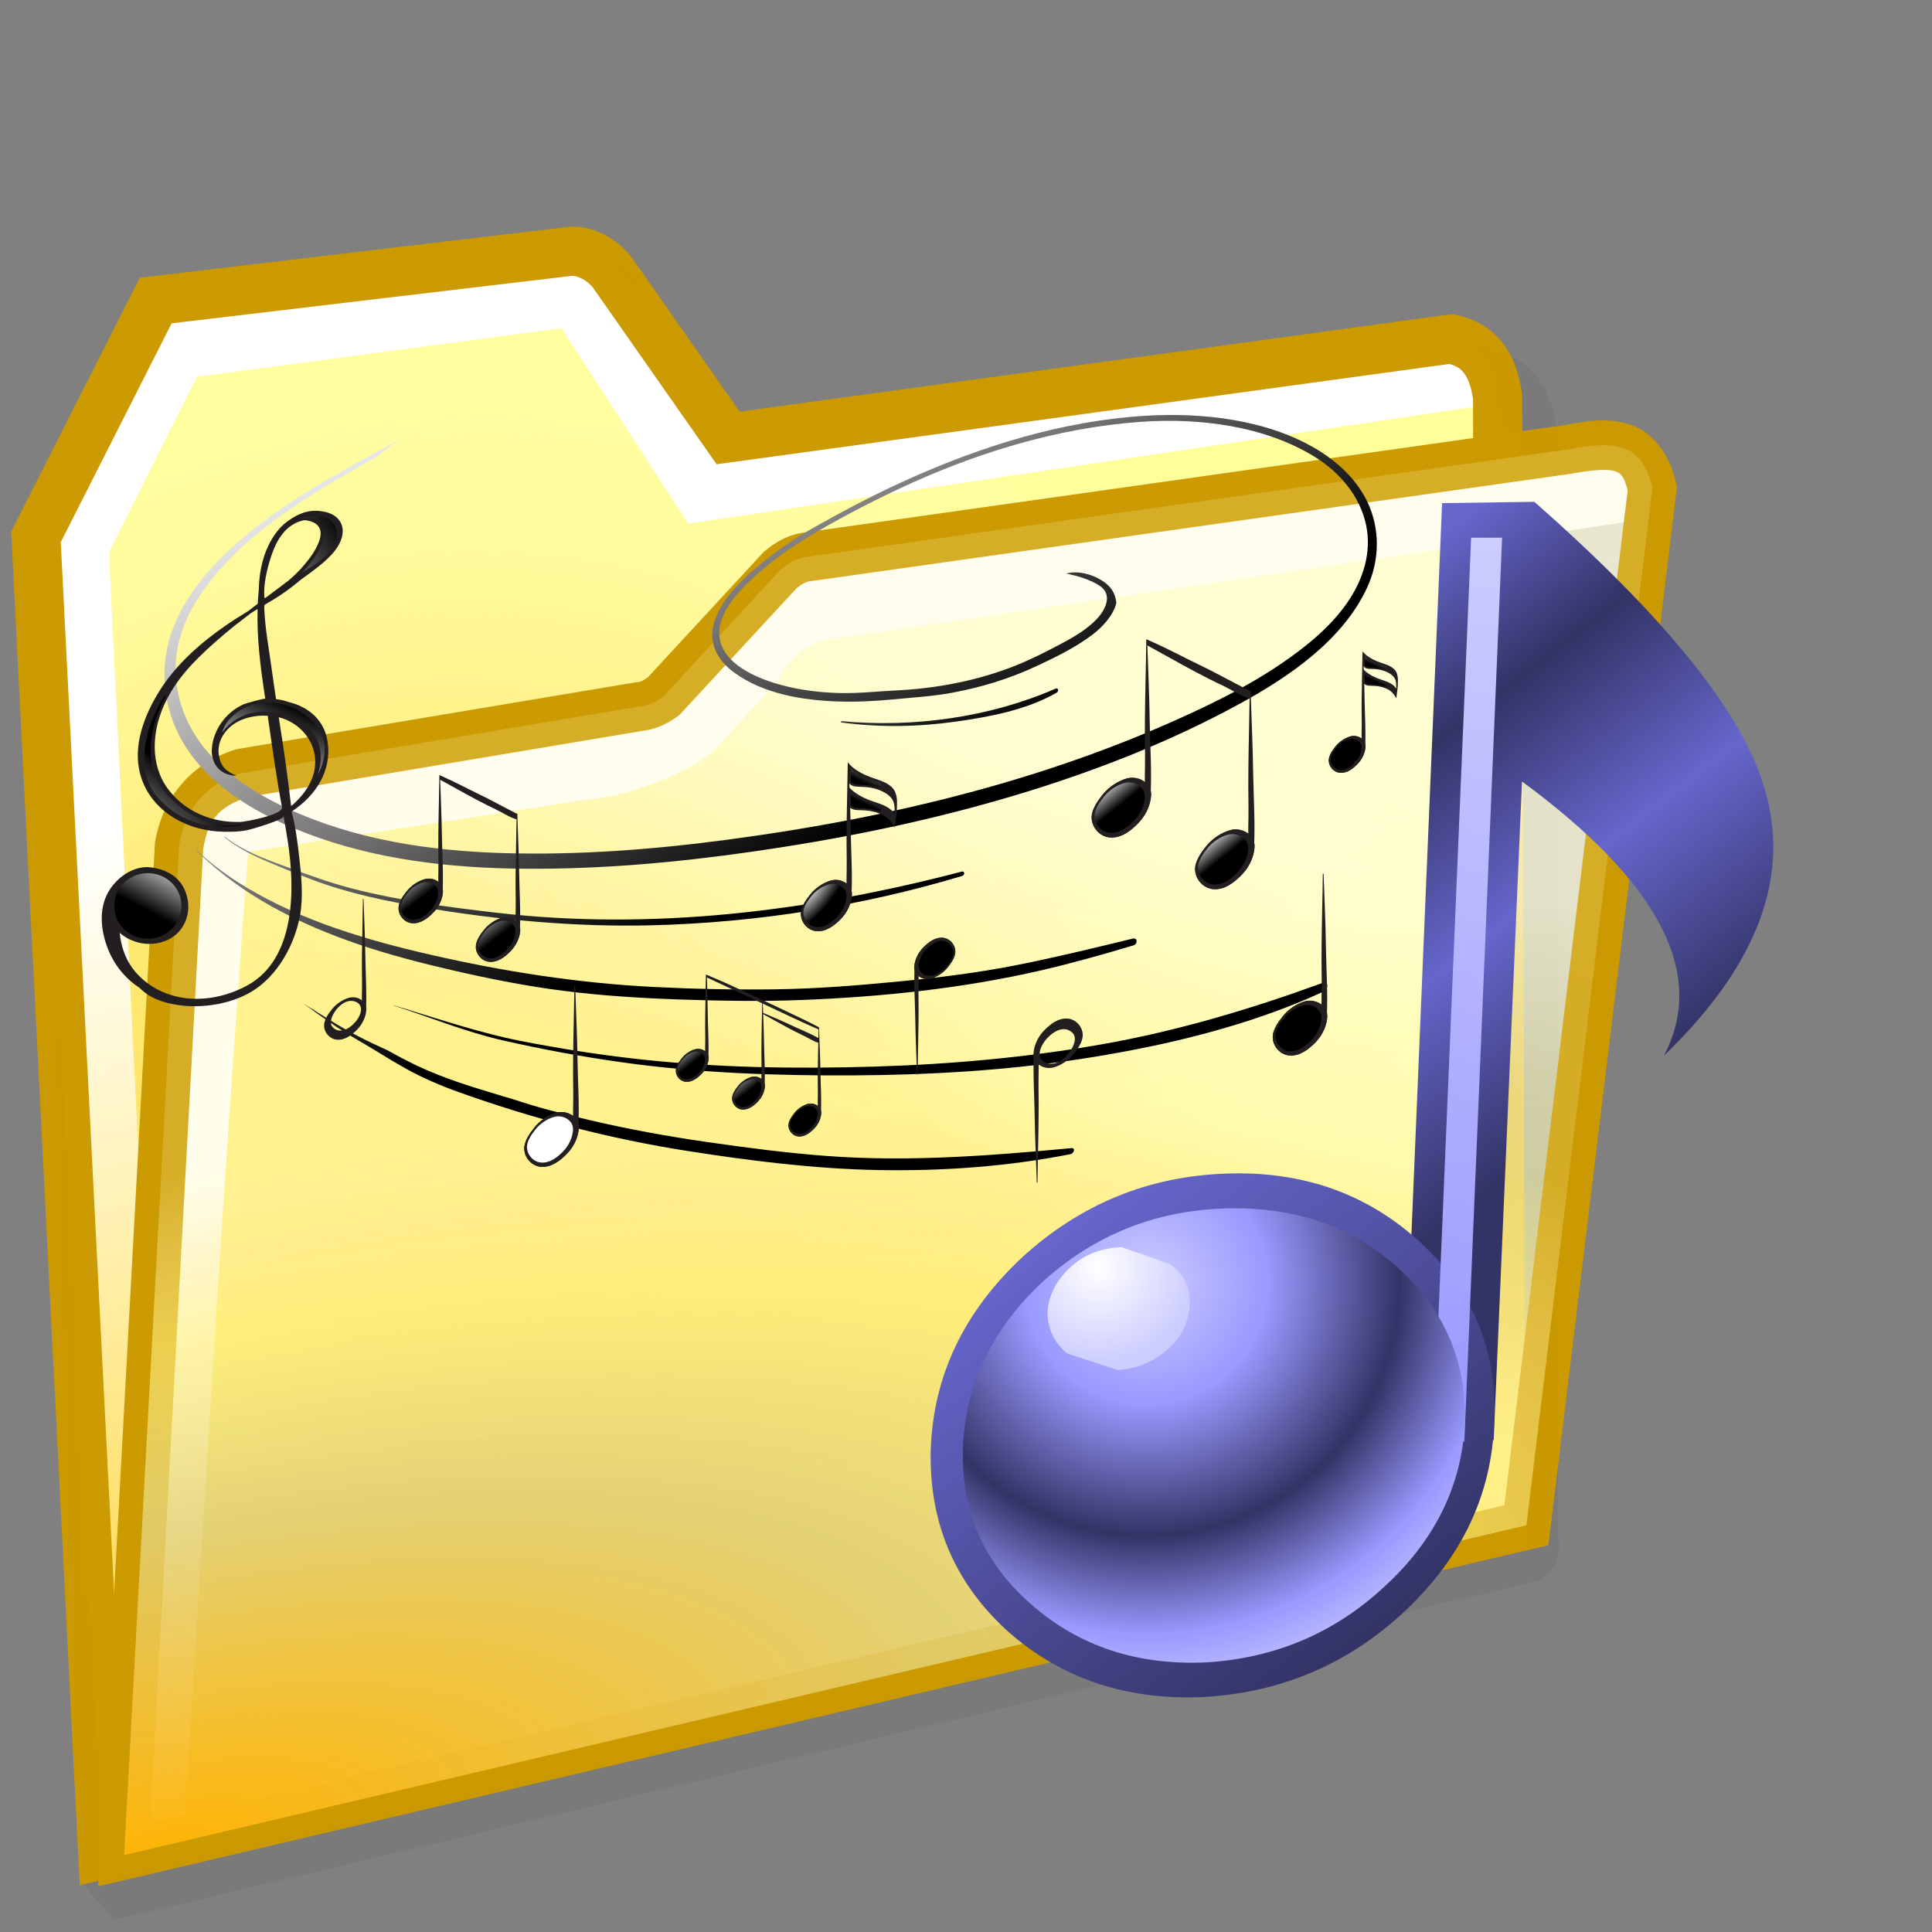 <?xml version="1.0" encoding="UTF-8" standalone="no"?>
<!-- Created with Inkscape (http://www.inkscape.org/) -->

<svg
   width="256mm"
   height="256mm"
   viewBox="0 0 256 256"
   version="1.1"
   id="svg1"
   inkscape:version="1.3.2 (091e20ef0f, 2023-11-25)"
   xml:space="preserve"
   sodipodi:docname="library-music.svg"
   xmlns:inkscape="http://www.inkscape.org/namespaces/inkscape"
   xmlns:sodipodi="http://sodipodi.sourceforge.net/DTD/sodipodi-0.dtd"
   xmlns:xlink="http://www.w3.org/1999/xlink"
   xmlns="http://www.w3.org/2000/svg"
   xmlns:svg="http://www.w3.org/2000/svg"
   xmlns:rdf="http://www.w3.org/1999/02/22-rdf-syntax-ns#"
   xmlns:cc="http://creativecommons.org/ns#"
   xmlns:dc="http://purl.org/dc/elements/1.1/"><rect x="0" y="0" width="256" height="256" fill="#808080" stroke="none"/><defs
     id="defs1"><linearGradient
       id="linearGradient24"
       inkscape:collect="always"><stop
         style="stop-color:#ffb405;stop-opacity:1;"
         offset="0"
         id="stop10" /><stop
         style="stop-color:#e3d175;stop-opacity:0.873;"
         offset="0.473"
         id="stop21" /><stop
         style="stop-color:#ffee7b;stop-opacity:0.635;"
         offset="0.75"
         id="stop22" /><stop
         style="stop-color:#ffee94;stop-opacity:0.451;"
         offset="0.875"
         id="stop23" /><stop
         style="stop-color:#fffbb5;stop-opacity:0.201;"
         offset="1"
         id="stop24" /></linearGradient><linearGradient
       id="linearGradient9"
       inkscape:collect="always"><stop
         style="stop-color:#ffff99;stop-opacity:0.135;"
         offset="0"
         id="stop1" /><stop
         style="stop-color:#ffff99;stop-opacity:0.41;"
         offset="0.636"
         id="stop2" /><stop
         style="stop-color:#ffff99;stop-opacity:0.868;"
         offset="0.75"
         id="stop3" /><stop
         style="stop-color:#ffff99;stop-opacity:1;"
         offset="0.875"
         id="stop8" /><stop
         style="stop-color:#ffff99;stop-opacity:1;"
         offset="1"
         id="stop9" /></linearGradient><linearGradient
       id="linearGradient30"
       inkscape:collect="always"><stop
         style="stop-color:#ffffff;stop-opacity:1;"
         offset="0"
         id="stop30" /><stop
         style="stop-color:#ffffff;stop-opacity:0;"
         offset="1"
         id="stop31" /></linearGradient><linearGradient
       id="linearGradient29"
       inkscape:collect="always"><stop
         style="stop-color:#ffffff;stop-opacity:0.648;"
         offset="0"
         id="stop25" /><stop
         style="stop-color:#ffffff;stop-opacity:0.572;"
         offset="0.473"
         id="stop26" /><stop
         style="stop-color:#ffffff;stop-opacity:0.215;"
         offset="0.75"
         id="stop27" /><stop
         style="stop-color:#ffffff;stop-opacity:0.131;"
         offset="0.875"
         id="stop28" /><stop
         style="stop-color:#ffe48d;stop-opacity:0;"
         offset="1"
         id="stop29" /></linearGradient><linearGradient
       id="linearGradient15"
       inkscape:collect="always"><stop
         style="stop-color:#ffff99;stop-opacity:0.102;"
         offset="0"
         id="stop16" /><stop
         style="stop-color:#ffff99;stop-opacity:0.726;"
         offset="0.636"
         id="stop18" /><stop
         style="stop-color:#ffff99;stop-opacity:0.868;"
         offset="0.75"
         id="stop19" /><stop
         style="stop-color:#ffff99;stop-opacity:1;"
         offset="0.875"
         id="stop20" /><stop
         style="stop-color:#ffff99;stop-opacity:1;"
         offset="1"
         id="stop17" /></linearGradient><linearGradient
       id="linearGradient4"
       inkscape:collect="always"><stop
         style="stop-color:#ffd246;stop-opacity:0.998;"
         offset="0"
         id="stop4" /><stop
         style="stop-color:#ffd246;stop-opacity:0.949;"
         offset="0.053"
         id="stop6" /><stop
         style="stop-color:#ffd246;stop-opacity:0.481;"
         offset="0.609"
         id="stop7" /><stop
         style="stop-color:#ffffff;stop-opacity:0;"
         offset="1"
         id="stop5" /></linearGradient><radialGradient
       inkscape:collect="always"
       xlink:href="#linearGradient4"
       id="radialGradient5"
       cx="39.979"
       cy="203.071"
       fx="39.979"
       fy="203.071"
       r="89.601"
       gradientTransform="matrix(1.573,0.537,-0.71,2.077,126.915,-226.946)"
       gradientUnits="userSpaceOnUse" /><radialGradient
       inkscape:collect="always"
       xlink:href="#linearGradient24"
       id="radialGradient12"
       cx="32.203"
       cy="228.693"
       fx="32.203"
       fy="228.693"
       r="94.541"
       gradientTransform="matrix(2.219,-0.519,0.196,0.837,-89.398,46.183)"
       gradientUnits="userSpaceOnUse" /><radialGradient
       inkscape:collect="always"
       xlink:href="#linearGradient9"
       id="radialGradient17"
       cx="182.643"
       cy="134.986"
       fx="182.643"
       fy="134.986"
       r="94.541"
       gradientTransform="matrix(2.919,-0.484,0.2,1.205,-387.312,10.868)"
       gradientUnits="userSpaceOnUse" /><radialGradient
       inkscape:collect="always"
       xlink:href="#linearGradient29"
       id="radialGradient25"
       gradientUnits="userSpaceOnUse"
       gradientTransform="matrix(-2.763,-0.309,0.095,-0.854,557.22,199.03)"
       cx="129.051"
       cy="107.227"
       fx="129.051"
       fy="107.227"
       r="94.541" /><linearGradient
       inkscape:collect="always"
       xlink:href="#linearGradient30"
       id="linearGradient31"
       x1="33.755"
       y1="92.91"
       x2="46.766"
       y2="189.974"
       gradientUnits="userSpaceOnUse" /><radialGradient
       inkscape:collect="always"
       xlink:href="#linearGradient15"
       id="radialGradient23-7"
       gradientUnits="userSpaceOnUse"
       gradientTransform="matrix(2.919,-0.484,0.2,1.205,-387.312,10.868)"
       cx="182.643"
       cy="134.986"
       fx="182.643"
       fy="134.986"
       r="94.541" /><radialGradient
       inkscape:collect="always"
       xlink:href="#linearGradient9-1"
       id="radialGradient24-9"
       gradientUnits="userSpaceOnUse"
       gradientTransform="matrix(2.219,-0.519,0.196,0.837,-89.398,46.183)"
       cx="32.203"
       cy="228.693"
       fx="32.203"
       fy="228.693"
       r="94.541" /><linearGradient
       id="linearGradient9-1"
       inkscape:collect="always"><stop
         style="stop-color:#ffc305;stop-opacity:1;"
         offset="0"
         id="stop1-2" /><stop
         style="stop-color:#f1c800;stop-opacity:1;"
         offset="0.473"
         id="stop2-7" /><stop
         style="stop-color:#fff150;stop-opacity:0.746;"
         offset="0.75"
         id="stop3-0" /><stop
         style="stop-color:#fff778;stop-opacity:0.755;"
         offset="0.875"
         id="stop8-9" /><stop
         style="stop-color:#fffc8d;stop-opacity:0.82;"
         offset="1"
         id="stop9-3" /></linearGradient><radialGradient
       inkscape:collect="always"
       xlink:href="#linearGradient24"
       id="radialGradient1"
       gradientUnits="userSpaceOnUse"
       gradientTransform="matrix(2.219,-0.519,0.196,0.837,-89.398,46.183)"
       cx="32.203"
       cy="228.693"
       fx="32.203"
       fy="228.693"
       r="94.541" /><radialGradient
       id="SVGID_path125302_1__3"
       gradientUnits="userSpaceOnUse"
       gradientTransform="matrix(0.017,0,0,-0.017,-110.605,-119.974)"
       cx="2233.172"
       cy="-328.136"
       r="17925.004"
       fx="2233.172"
       fy="-328.136">
<stop
   offset="0%"
   style="stop-color:rgb(1,161,255);stop-opacity: 1"
   id="stop1-4" />
<stop
   offset="100%"
   style="stop-color:rgb(66,102,170);stop-opacity: 1"
   id="stop2-76" />
</radialGradient><linearGradient
       id="SVGID_linearGradient279_4"
       gradientUnits="userSpaceOnUse"
       gradientTransform="matrix(0.017,0,0,-0.017,-110.605,-119.974)"
       x1="4032.133"
       y1="1356.173"
       x2="12738.493"
       y2="-21803.039">
<stop
   offset="0"
   style="stop-color:#1890ff;stop-opacity:1;"
   id="stop3-6" />
<stop
   offset="1"
   style="stop-color:#003984;stop-opacity:1;"
   id="stop4-9" />
</linearGradient><radialGradient
       id="SVGID_radialGradient10_5"
       gradientUnits="userSpaceOnUse"
       gradientTransform="matrix(2.363,1.326,-0.816,1.454,-1537.371,-2374.459)"
       cx="896.686"
       cy="705.148"
       r="83.244"
       fx="896.686"
       fy="705.148">
<stop
   offset="0%"
   style="stop-color:rgb(237,237,237);stop-opacity: 1"
   id="stop371" />
<stop
   offset="100%"
   style="stop-color:rgb(237,237,237);stop-opacity: 0"
   id="stop372" />
</radialGradient><radialGradient
       id="SVGID_radialGradient12_6"
       gradientUnits="userSpaceOnUse"
       gradientTransform="matrix(0.518,-0.68,1.598,1.207,-2289.084,-639.543)"
       cx="739.136"
       cy="1110.239"
       r="131.2"
       fx="739.136"
       fy="1110.239">
<stop
   offset="0%"
   style="stop-color:rgb(0,109,0);stop-opacity: 1"
   id="stop373" />
<stop
   offset="25%"
   style="stop-color:rgb(0,116,0);stop-opacity: 0.894"
   id="stop374" />
<stop
   offset="61.164%"
   style="stop-color:rgb(0,161,0);stop-opacity: 0.792"
   id="stop375" />
<stop
   offset="100%"
   style="stop-color:rgb(0,186,0);stop-opacity: 0"
   id="stop376" />
</radialGradient><radialGradient
       id="SVGID_radialGradient16_7"
       gradientUnits="userSpaceOnUse"
       gradientTransform="matrix(1.037,0.442,-0.825,1.946,-258.077,-1931.013)"
       cx="749.993"
       cy="777.772"
       r="128.962"
       fx="749.993"
       fy="777.772">
<stop
   offset="0%"
   style="stop-color:rgb(0,168,0);stop-opacity: 1"
   id="stop377" />
<stop
   offset="12.5%"
   style="stop-color:rgb(0,170,0);stop-opacity: 1"
   id="stop378" />
<stop
   offset="32.941%"
   style="stop-color:rgb(0,173,0);stop-opacity: 1"
   id="stop379" />
<stop
   offset="48.928%"
   style="stop-color:rgb(0,179,0);stop-opacity: 0.498"
   id="stop380" />
<stop
   offset="100%"
   style="stop-color:rgb(0,190,0);stop-opacity: 0"
   id="stop381" />
</radialGradient><linearGradient
       id="SVGID_linearGradient282_10"
       gradientUnits="userSpaceOnUse"
       x1="895.251"
       y1="859.628"
       x2="1216.15"
       y2="1038.552"
       gradientTransform="matrix(0.85,0,0,0.85,-765.802,-764.188)">
<stop
   offset="0%"
   style="stop-color:rgb(0,237,0);stop-opacity: 0"
   id="stop389" />
<stop
   offset="100%"
   style="stop-color:rgb(0,133,0);stop-opacity: 1"
   id="stop390" />
</linearGradient><radialGradient
       id="SVGID_polygon8_1__12"
       gradientUnits="userSpaceOnUse"
       gradientTransform="matrix(0.017,0,0,-0.017,-108.85,-131.857)"
       cx="7553.003"
       cy="-7131.863"
       r="16567.537"
       fx="7553.003"
       fy="-7131.863">
<stop
   offset="0%"
   style="stop-color:rgb(1,1,255);stop-opacity: 1"
   id="stop395" />
<stop
   offset="100%"
   style="stop-color:rgb(0,0,128);stop-opacity: 1"
   id="stop396" />
</radialGradient><radialGradient
       id="SVGID_radialGradient25_9"
       gradientUnits="userSpaceOnUse"
       gradientTransform="matrix(0.904,-0.101,0.104,0.925,-877.033,-748.532)"
       cx="819.433"
       cy="718.977"
       r="284.622"
       fx="819.433"
       fy="718.977">
<stop
   offset="0%"
   style="stop-color:rgb(255,255,255);stop-opacity: 0.959"
   id="stop384" />
<stop
   offset="0.203"
   style="stop-color:#effaff;stop-opacity:0.667;"
   id="stop385" />
<stop
   offset="0.312"
   style="stop-color:#e0f5ff;stop-opacity:0.613;"
   id="stop386" />
<stop
   offset="0.5"
   style="stop-color:#d8f0ff;stop-opacity:0.446;"
   id="stop387" />
<stop
   offset="100%"
   style="stop-color:rgb(255,255,255);stop-opacity: 0"
   id="stop388" />
</radialGradient><radialGradient
       id="SVGID_radialGradient21_11"
       gradientUnits="userSpaceOnUse"
       gradientTransform="matrix(2.447,-0.135,0.05,0.919,-2578.431,-678.434)"
       cx="1123.892"
       cy="1044.192"
       r="147.227"
       fx="1123.892"
       fy="1044.192">
<stop
   offset="0%"
   style="stop-color:rgb(0,106,0);stop-opacity: 1"
   id="stop391" />
<stop
   offset="25%"
   style="stop-color:rgb(0,131,0);stop-opacity: 1"
   id="stop392" />
<stop
   offset="0.704"
   style="stop-color:#009d00;stop-opacity:1;"
   id="stop393" />
<stop
   offset="1"
   style="stop-color:#b4b4b4;stop-opacity:0;"
   id="stop394" />
</radialGradient><radialGradient
       id="SVGID_radialGradient279_13"
       gradientUnits="userSpaceOnUse"
       cx="643.514"
       cy="1173.427"
       r="348.306"
       fx="643.514"
       fy="1173.427"
       gradientTransform="matrix(0.85,0,0,0.85,-765.822,-764.113)">
<stop
   offset="0%"
   style="stop-color:rgb(255,255,255);stop-opacity: 0.257"
   id="stop397" />
<stop
   offset="100%"
   style="stop-color:rgb(255,255,255);stop-opacity: 0"
   id="stop398" />
</radialGradient><linearGradient
       gradientTransform="matrix(0.019,0.014,0.013,-0.017,20.781,24.85)"
       gradientUnits="userSpaceOnUse"
       id="gradient7"
       spreadMethod="pad"
       x1="-819.2"
       x2="819.2"><stop
         offset="0.0"
         stop-color="#6666cc"
         id="stop152" /><stop
         offset="0.208"
         stop-color="#333366"
         id="stop154" /><stop
         offset="0.447"
         stop-color="#6666cc"
         id="stop156" /><stop
         offset="0.71"
         stop-color="#333366"
         id="stop158" /><stop
         offset="1.0"
         stop-color="#333366"
         id="stop160" /></linearGradient><linearGradient
       gradientTransform="matrix(-0.013,-0.009,-0.011,0.014,13.831,49.35)"
       gradientUnits="userSpaceOnUse"
       id="gradient8"
       spreadMethod="pad"
       x1="-819.2"
       x2="819.2"><stop
         offset="0.0"
         stop-color="#333366"
         id="stop163" /><stop
         offset="1.0"
         stop-color="#6666cc"
         id="stop165" /></linearGradient><linearGradient
       gradientTransform="matrix(-0.005,-0.027,-0.002,3e-4,20.381,24.55)"
       gradientUnits="userSpaceOnUse"
       id="gradient9"
       spreadMethod="pad"
       x1="-819.2"
       x2="819.2"><stop
         offset="0.0"
         stop-color="#9999ff"
         id="stop168" /><stop
         offset="1.0"
         stop-color="#ccccff"
         id="stop170" /></linearGradient><radialGradient
       cx="0"
       cy="0"
       gradientTransform="matrix(0.026,0,0,0.026,8.631,42.8)"
       gradientUnits="userSpaceOnUse"
       id="gradient10"
       r="819.2"
       spreadMethod="pad"><stop
         offset="0.0"
         stop-color="#ccccff"
         id="stop173" /><stop
         offset="0.286"
         stop-color="#9999ff"
         id="stop175" /><stop
         offset="0.596"
         stop-color="#333366"
         id="stop177" /><stop
         offset="0.827"
         stop-color="#9999ff"
         id="stop179" /><stop
         offset="1.0"
         stop-color="#ccccff"
         id="stop181" /></radialGradient><radialGradient
       cx="0"
       cy="0"
       gradientTransform="matrix(0.007,0,0,0.007,6.131,42.7)"
       gradientUnits="userSpaceOnUse"
       id="gradient11"
       r="819.2"
       spreadMethod="pad"><stop
         offset="0.0"
         stop-color="#ffffff"
         id="stop184" /><stop
         offset="0.851"
         stop-color="#ccccff"
         id="stop186" /><stop
         offset="1.0"
         stop-color="#ccccff"
         id="stop188" /></radialGradient><linearGradient
       id="SVGID_1_"
       gradientUnits="userSpaceOnUse"
       x1="165.86"
       y1="143.985"
       x2="128.111"
       y2="77.115">
				<stop
   offset="0"
   style="stop-color:#000000"
   id="stop1-3-0" />
				<stop
   offset="0.387"
   style="stop-color:#767474"
   id="stop2-6" />
				<stop
   offset="1"
   style="stop-color:#FFFFFF"
   id="stop3-7" />
			</linearGradient><linearGradient
       id="SVGID_00000034066508128981485640000007114485836278996104_"
       gradientUnits="userSpaceOnUse"
       x1="136.755"
       y1="159.769"
       x2="98.765"
       y2="92.472">
				<stop
   offset="0"
   style="stop-color:#000000"
   id="stop4-5" />
				<stop
   offset="0.387"
   style="stop-color:#767474"
   id="stop5-3" />
				<stop
   offset="1"
   style="stop-color:#FFFFFF"
   id="stop6-5" />
			</linearGradient><linearGradient
       id="SVGID_00000034806792872631050130000009604175510556492462_"
       gradientUnits="userSpaceOnUse"
       x1="141.252"
       y1="157.112"
       x2="103.33"
       y2="89.935">
				<stop
   offset="0"
   style="stop-color:#000000"
   id="stop7-6" />
				<stop
   offset="0.387"
   style="stop-color:#767474"
   id="stop8-29" />
				<stop
   offset="1"
   style="stop-color:#FFFFFF"
   id="stop9-1" />
			</linearGradient><linearGradient
       id="SVGID_00000106126494210078336480000012121298376164815254_"
       gradientUnits="userSpaceOnUse"
       x1="153.829"
       y1="149.676"
       x2="115.723"
       y2="82.174">
				<stop
   offset="0"
   style="stop-color:#000000"
   id="stop10-2" />
				<stop
   offset="0.387"
   style="stop-color:#767474"
   id="stop11-7" />
				<stop
   offset="1"
   style="stop-color:#FFFFFF"
   id="stop12-0" />
			</linearGradient><linearGradient
       id="SVGID_00000030488510054708725560000013092649439987314598_"
       gradientUnits="userSpaceOnUse"
       x1="133.69"
       y1="160.936"
       x2="95.875"
       y2="93.951">
				<stop
   offset="0"
   style="stop-color:#000000"
   id="stop13-9" />
				<stop
   offset="0.387"
   style="stop-color:#767474"
   id="stop14-3" />
				<stop
   offset="1"
   style="stop-color:#FFFFFF"
   id="stop15-6" />
			</linearGradient><linearGradient
       id="SVGID_00000169524222213316097730000002182142017294498958_"
       gradientUnits="userSpaceOnUse"
       x1="177.55"
       y1="137.333"
       x2="139.16"
       y2="69.326">
				<stop
   offset="0"
   style="stop-color:#000000"
   id="stop16-0" />
				<stop
   offset="0.387"
   style="stop-color:#767474"
   id="stop17-6" />
				<stop
   offset="1"
   style="stop-color:#FFFFFF"
   id="stop18-2" />
			</linearGradient><linearGradient
       id="SVGID_00000041976437841691271590000009199411867975426434_"
       gradientUnits="userSpaceOnUse"
       x1="79.715"
       y1="149.08"
       x2="76.149"
       y2="155.836">
				<stop
   offset="0"
   style="stop-color:#FFFFFF"
   id="stop19-6" />
				<stop
   offset="1"
   style="stop-color:#000000"
   id="stop20-1" />
			</linearGradient><linearGradient
       id="SVGID_00000124122982558835220270000016291910388313637278_"
       gradientUnits="userSpaceOnUse"
       x1="72.677"
       y1="150.168"
       x2="81.014"
       y2="140.367">
				<stop
   offset="0"
   style="stop-color:#FFFFFF"
   id="stop21-8" />
				<stop
   offset="1"
   style="stop-color:#000000"
   id="stop22-7" />
			</linearGradient><linearGradient
       id="SVGID_00000164492762222817070280000006838583022811890837_"
       gradientUnits="userSpaceOnUse"
       x1="89.192"
       y1="141.085"
       x2="94.064"
       y2="130.91">
				<stop
   offset="0"
   style="stop-color:#FFFFFF"
   id="stop23-92" />
				<stop
   offset="1"
   style="stop-color:#000000"
   id="stop24-0" />
			</linearGradient><linearGradient
       id="SVGID_00000042724959149884156210000012855116040336137869_"
       gradientUnits="userSpaceOnUse"
       x1="81.975"
       y1="118.997"
       x2="100.236"
       y2="108.574">
				<stop
   offset="0"
   style="stop-color:#FFFFFF"
   id="stop25-23" />
				<stop
   offset="1"
   style="stop-color:#000000"
   id="stop26-75" />
			</linearGradient><linearGradient
       inkscape:collect="always"
       xlink:href="#SVGID_00000179648418492192841620000011178343268939260045_"
       id="linearGradient2"
       gradientUnits="userSpaceOnUse"
       x1="191.014"
       y1="138.582"
       x2="194.618"
       y2="143.193" /><linearGradient
       id="SVGID_00000179648418492192841620000011178343268939260045_"
       gradientUnits="userSpaceOnUse"
       x1="191.014"
       y1="138.582"
       x2="194.618"
       y2="143.193">
					<stop
   offset="0"
   style="stop-color:#FFFFFF"
   id="stop27-9" />
					<stop
   offset="1"
   style="stop-color:#000000"
   id="stop28-2" />
				</linearGradient><linearGradient
       inkscape:collect="always"
       xlink:href="#SVGID_00000179648418492192841620000011178343268939260045_"
       id="linearGradient1"
       gradientUnits="userSpaceOnUse"
       x1="192.363"
       y1="140.422"
       x2="194.618"
       y2="143.193" /><linearGradient
       inkscape:collect="always"
       xlink:href="#SVGID_00000067941069850004222550000017715132567360406179_"
       id="linearGradient4-9"
       gradientUnits="userSpaceOnUse"
       x1="205.071"
       y1="146.829"
       x2="207.204"
       y2="149.479" /><linearGradient
       id="SVGID_00000067941069850004222550000017715132567360406179_"
       gradientUnits="userSpaceOnUse"
       x1="203.599"
       y1="144.867"
       x2="207.204"
       y2="149.479">
					<stop
   offset="0"
   style="stop-color:#FFFFFF"
   id="stop31-9" />
					<stop
   offset="1"
   style="stop-color:#000000"
   id="stop32-3" />
				</linearGradient><linearGradient
       inkscape:collect="always"
       xlink:href="#SVGID_00000067941069850004222550000017715132567360406179_"
       id="linearGradient6"
       gradientUnits="userSpaceOnUse"
       x1="203.599"
       y1="144.867"
       x2="207.204"
       y2="149.479" /><linearGradient
       inkscape:collect="always"
       xlink:href="#SVGID_00000074405103710577900420000002615743245418522546_"
       id="linearGradient7-2"
       gradientUnits="userSpaceOnUse"
       x1="106.739"
       y1="151.14"
       x2="109.431"
       y2="154.585" /><linearGradient
       id="SVGID_00000074405103710577900420000002615743245418522546_"
       gradientUnits="userSpaceOnUse"
       x1="106.739"
       y1="151.14"
       x2="109.431"
       y2="154.585">
					<stop
   offset="0"
   style="stop-color:#FFFFFF"
   id="stop36-7" />
					<stop
   offset="1"
   style="stop-color:#000000"
   id="stop37-6" />
				</linearGradient><linearGradient
       inkscape:collect="always"
       xlink:href="#SVGID_00000077297531088128497740000013643333522972662668_"
       id="linearGradient11"
       gradientUnits="userSpaceOnUse"
       x1="116.143"
       y1="155.836"
       x2="118.835"
       y2="159.281" /><linearGradient
       id="SVGID_00000077297531088128497740000013643333522972662668_"
       gradientUnits="userSpaceOnUse"
       x1="116.143"
       y1="155.836"
       x2="118.835"
       y2="159.281">
					<stop
   offset="0"
   style="stop-color:#FFFFFF"
   id="stop40-0" />
					<stop
   offset="1"
   style="stop-color:#000000"
   id="stop41-2" />
				</linearGradient><linearGradient
       inkscape:collect="always"
       xlink:href="#SVGID_00000010278571530861743350000000940799560098706816_"
       id="linearGradient12"
       gradientUnits="userSpaceOnUse"
       x1="140.525"
       y1="172.082"
       x2="142.513"
       y2="174.625" /><linearGradient
       id="SVGID_00000010278571530861743350000000940799560098706816_"
       gradientUnits="userSpaceOnUse"
       x1="140.525"
       y1="172.082"
       x2="142.513"
       y2="174.625">
					<stop
   offset="0"
   style="stop-color:#FFFFFF"
   id="stop45-2" />
					<stop
   offset="1"
   style="stop-color:#000000"
   id="stop46-3" />
				</linearGradient><linearGradient
       inkscape:collect="always"
       xlink:href="#SVGID_00000074413836860523234420000010343030413192804530_"
       id="linearGradient15-6"
       gradientUnits="userSpaceOnUse"
       x1="147.372"
       y1="175.456"
       x2="149.36"
       y2="177.999" /><linearGradient
       id="SVGID_00000074413836860523234420000010343030413192804530_"
       gradientUnits="userSpaceOnUse"
       x1="147.372"
       y1="175.456"
       x2="149.36"
       y2="177.999">
					<stop
   offset="0"
   style="stop-color:#FFFFFF"
   id="stop49-2" />
					<stop
   offset="1"
   style="stop-color:#000000"
   id="stop50-9" />
				</linearGradient><linearGradient
       inkscape:collect="always"
       xlink:href="#SVGID_00000056386450725611869260000006488669954827319695_"
       id="linearGradient19"
       gradientUnits="userSpaceOnUse"
       x1="154.228"
       y1="178.733"
       x2="156.216"
       y2="181.277" /><linearGradient
       id="SVGID_00000056386450725611869260000006488669954827319695_"
       gradientUnits="userSpaceOnUse"
       x1="154.228"
       y1="178.733"
       x2="156.216"
       y2="181.277">
					<stop
   offset="0"
   style="stop-color:#FFFFFF"
   id="stop54-9" />
					<stop
   offset="1"
   style="stop-color:#000000"
   id="stop55-4" />
				</linearGradient><linearGradient
       id="SVGID_00000122694113910278185100000012440256609228227751_"
       gradientUnits="userSpaceOnUse"
       x1="226.887"
       y1="125.473"
       x2="225.689"
       y2="128.013">
				<stop
   offset="0"
   style="stop-color:#FFFFFF"
   id="stop63-6" />
				<stop
   offset="1"
   style="stop-color:#000000"
   id="stop64-1" />
			</linearGradient><linearGradient
       id="SVGID_00000011008947435823463030000016164446685325369534_"
       gradientUnits="userSpaceOnUse"
       x1="226.802"
       y1="123.604"
       x2="225.604"
       y2="126.145">
				<stop
   offset="0"
   style="stop-color:#FFFFFF"
   id="stop65-0" />
				<stop
   offset="1"
   style="stop-color:#000000"
   id="stop66-6" />
			</linearGradient><linearGradient
       inkscape:collect="always"
       xlink:href="#SVGID_00000033371054471479212140000011396111740601505419_"
       id="linearGradient24-7"
       gradientUnits="userSpaceOnUse"
       x1="219.955"
       y1="133.926"
       x2="222.183"
       y2="136.776" /><linearGradient
       id="SVGID_00000033371054471479212140000011396111740601505419_"
       gradientUnits="userSpaceOnUse"
       x1="219.955"
       y1="133.926"
       x2="222.183"
       y2="136.776">
					<stop
   offset="0"
   style="stop-color:#FFFFFF"
   id="stop58-4" />
					<stop
   offset="1"
   style="stop-color:#000000"
   id="stop59-5" />
				</linearGradient><radialGradient
       inkscape:collect="always"
       xlink:href="#linearGradient30-9"
       id="radialGradient30"
       cx="156.47"
       cy="155.224"
       fx="156.47"
       fy="155.224"
       r="2.624"
       gradientTransform="matrix(0.77,0.637,-1.683,2.034,297.832,-261.861)"
       gradientUnits="userSpaceOnUse" /><linearGradient
       id="linearGradient30-9"
       gradientUnits="userSpaceOnUse"
       x1="219.955"
       y1="133.926"
       x2="222.183"
       y2="136.776">
					<stop
   offset="0"
   style="stop-color:#dbdbdb;stop-opacity:1;"
   id="stop24-2" />
					<stop
   offset="1"
   style="stop-color:#000000"
   id="stop25-0" />
				</linearGradient><linearGradient
       id="SVGID_00000098216813550483809360000016768397436860405940_"
       gradientUnits="userSpaceOnUse"
       x1="165.299"
       y1="139.417"
       x2="163.634"
       y2="142.947">
				<stop
   offset="0"
   style="stop-color:#FFFFFF"
   id="stop72-1" />
				<stop
   offset="1"
   style="stop-color:#000000"
   id="stop73-5" />
			</linearGradient><linearGradient
       id="SVGID_00000075840737666824124330000009658610875176942516_"
       gradientUnits="userSpaceOnUse"
       x1="165.181"
       y1="136.818"
       x2="163.515"
       y2="140.35">
				<stop
   offset="0"
   style="stop-color:#FFFFFF"
   id="stop74-5" />
				<stop
   offset="1"
   style="stop-color:#000000"
   id="stop75-4" />
			</linearGradient><linearGradient
       inkscape:collect="always"
       xlink:href="#SVGID_00000014599771025147277010000010862850634649377164_"
       id="linearGradient28"
       gradientUnits="userSpaceOnUse"
       x1="155.667"
       y1="151.167"
       x2="158.762"
       y2="155.127" /><linearGradient
       id="SVGID_00000014599771025147277010000010862850634649377164_"
       gradientUnits="userSpaceOnUse"
       x1="155.667"
       y1="151.167"
       x2="158.762"
       y2="155.127">
					<stop
   offset="0"
   style="stop-color:#FFFFFF"
   id="stop67-3" />
					<stop
   offset="1"
   style="stop-color:#000000"
   id="stop68-2" />
				</linearGradient><linearGradient
       inkscape:collect="always"
       xlink:href="#SVGID_00000148640063972559548700000006703937911076310197_"
       id="linearGradient33"
       gradientUnits="userSpaceOnUse"
       x1="121.995"
       y1="179.346"
       x2="125.302"
       y2="183.578" /><linearGradient
       id="SVGID_00000148640063972559548700000006703937911076310197_"
       gradientUnits="userSpaceOnUse"
       x1="121.995"
       y1="179.346"
       x2="125.302"
       y2="183.578">
				<stop
   offset="0"
   style="stop-color:#FFFFFF"
   id="stop80-7" />
				<stop
   offset="1"
   style="stop-color:#000000"
   id="stop81-6" />
			</linearGradient><linearGradient
       inkscape:collect="always"
       xlink:href="#SVGID_00000179648418492192841620000011178343268939260045_"
       id="linearGradient3"
       gradientUnits="userSpaceOnUse"
       x1="191.014"
       y1="138.582"
       x2="194.618"
       y2="143.193" /><linearGradient
       inkscape:collect="always"
       xlink:href="#SVGID_00000077297531088128497740000013643333522972662668_"
       id="linearGradient5"
       gradientUnits="userSpaceOnUse"
       x1="116.143"
       y1="155.836"
       x2="118.835"
       y2="159.281" /><linearGradient
       inkscape:collect="always"
       xlink:href="#SVGID_00000010278571530861743350000000940799560098706816_"
       id="linearGradient7"
       gradientUnits="userSpaceOnUse"
       x1="140.525"
       y1="172.082"
       x2="142.513"
       y2="174.625" /><linearGradient
       inkscape:collect="always"
       xlink:href="#SVGID_00000074413836860523234420000010343030413192804530_"
       id="linearGradient8"
       gradientUnits="userSpaceOnUse"
       x1="147.372"
       y1="175.456"
       x2="149.36"
       y2="177.999" /><linearGradient
       inkscape:collect="always"
       xlink:href="#SVGID_00000074413836860523234420000010343030413192804530_"
       id="linearGradient10"
       gradientUnits="userSpaceOnUse"
       x1="147.372"
       y1="175.456"
       x2="149.36"
       y2="177.999" /><linearGradient
       inkscape:collect="always"
       xlink:href="#SVGID_00000074413836860523234420000010343030413192804530_"
       id="linearGradient13"
       gradientUnits="userSpaceOnUse"
       x1="147.372"
       y1="175.456"
       x2="149.36"
       y2="177.999" /><linearGradient
       inkscape:collect="always"
       xlink:href="#SVGID_00000056386450725611869260000006488669954827319695_"
       id="linearGradient14"
       gradientUnits="userSpaceOnUse"
       x1="154.228"
       y1="178.733"
       x2="156.216"
       y2="181.277" /><linearGradient
       inkscape:collect="always"
       xlink:href="#SVGID_00000056386450725611869260000006488669954827319695_"
       id="linearGradient16"
       gradientUnits="userSpaceOnUse"
       x1="154.228"
       y1="178.733"
       x2="156.216"
       y2="181.277" /><linearGradient
       inkscape:collect="always"
       xlink:href="#SVGID_00000056386450725611869260000006488669954827319695_"
       id="linearGradient17"
       gradientUnits="userSpaceOnUse"
       x1="154.228"
       y1="178.733"
       x2="156.216"
       y2="181.277" /><linearGradient
       inkscape:collect="always"
       xlink:href="#SVGID_00000014599771025147277010000010862850634649377164_"
       id="linearGradient18"
       gradientUnits="userSpaceOnUse"
       x1="155.667"
       y1="151.167"
       x2="158.762"
       y2="155.127" /><linearGradient
       inkscape:collect="always"
       xlink:href="#SVGID_00000033371054471479212140000011396111740601505419_"
       id="linearGradient20"
       gradientUnits="userSpaceOnUse"
       x1="219.955"
       y1="133.926"
       x2="222.183"
       y2="136.776" /><linearGradient
       inkscape:collect="always"
       xlink:href="#SVGID_00000014599771025147277010000010862850634649377164_"
       id="linearGradient21"
       gradientUnits="userSpaceOnUse"
       x1="155.667"
       y1="151.167"
       x2="158.762"
       y2="155.127" /></defs><sodipodi:namedview
     id="base"
     pagecolor="#ffffff"
     bordercolor="#000000"
     borderopacity="0.3"
     inkscape:pageopacity="0.0"
     inkscape:pageshadow="2"
     inkscape:zoom="0.98994949"
     inkscape:cx="505.07627"
     inkscape:cy="476.792"
     inkscape:document-units="mm"
     inkscape:showpageshadow="2"
     inkscape:pagecheckerboard="0"
     inkscape:deskcolor="#d1d1d1"
     inkscape:current-layer="svg1" /><g
     id="rect1"
     style="display:inline"
     inkscape:label="back"
     transform="matrix(1.083,0,0,1.083,-9.929,6.438)"><path
       style="color:#000000;display:inline;fill:#757575;fill-opacity:0.572;stroke-miterlimit:2.1;-inkscape-stroke:none"
       d="m 83.37,25.999 -52.869,6.27 -15.738,31.064 4.2,160.849 4.2,4.764 173.369,-41.283 c 2.277,-0.451 3.821,-2.584 3.282,-5.613 l -0.192,-135.506 -0.014,-0.1 -0.014,-0.1 c -0.151,-1.092 -0.389,-2.161 -0.756,-3.177 -0.367,-1.015 -0.863,-1.978 -1.531,-2.856 -1.337,-1.758 -3.403,-3.029 -5.779,-3.492 l -0.488,-0.096 -89.739,13.284 -13.242,-18.914 -0.078,-0.092 c -1.328,-1.606 -1.06,-4.863 -4.374,-4.995 z m 0.078,6.031 c 0.973,0.074 1.912,0.745 2.475,1.414 L 101.079,55.091 190.712,42.823 c 0.879,0.231 1.395,0.561 1.82,1.121 0.475,0.625 0.876,1.682 1.092,3.146 L 193.995,182.905 28.792,221.47 20.835,64.624 34.399,37.849 Z"
       id="path7"
       inkscape:label="shadow"
       sodipodi:nodetypes="ccccccccccsscccccccccccscccccc" /><path
       style="color:#000000;display:inline;fill:#ffff99;fill-opacity:1;stroke-miterlimit:2.1;-inkscape-stroke:none"
       d="M 13.565,59.743 28.217,30.825 79.254,24.772 c 2.165,0.086 3.822,1.399 4.775,2.55 L 98.253,47.636 186.72,35.53 c 3.532,0.688 5.156,3.285 5.67,6.993 L 192.768,181.051 21.743,220.975 Z"
       id="path2" /><path
       style="color:#000000;display:inline;fill:url(#radialGradient5);stroke-miterlimit:2.1;-inkscape-stroke:none"
       d="M 13.565,59.743 28.217,30.825 79.254,24.772 c 2.165,0.086 3.822,1.399 4.775,2.55 L 98.253,47.636 186.72,35.53 c 3.532,0.688 5.156,3.285 5.67,6.993 L 192.768,181.051 21.743,220.975 Z"
       id="path4" /><path
       id="rect7"
       style="display:inline;fill:url(#linearGradient31);stroke-width:6;stroke-miterlimit:2.1;stroke-opacity:0.988"
       d="M 20.411,221.116 14.552,59.578 29.104,30.711 83.155,24.757 100.542,47.153 189.366,35.53 192.012,43.467 93.36,58.114 77.863,34.207 33.262,40.16 22.49,61.657 30.238,218.848 Z"
       sodipodi:nodetypes="ccccccccccccc" /><path
       style="color:#000000;display:inline;fill:#cb9900;fill-opacity:0.988;stroke-miterlimit:2.1;-inkscape-stroke:none"
       d="m 79.137,21.766 -52.869,6.27 -15.738,31.064 8.4,165.613 176.844,-41.283 -0.385,-141.119 -0.027,-0.199 c -0.303,-2.185 -0.95,-4.276 -2.287,-6.033 -1.337,-1.758 -3.403,-3.029 -5.779,-3.492 l -0.488,-0.096 -87.146,11.926 -13.242,-18.914 -0.078,-0.092 c -1.328,-1.606 -3.652,-3.505 -6.967,-3.637 z m 0.078,6.031 c 0.973,0.074 1.912,0.745 2.475,1.414 l 15.156,21.646 89.633,-12.268 c 0.879,0.231 1.395,0.561 1.82,1.121 0.475,0.625 0.876,1.682 1.092,3.146 L 189.762,178.672 24.559,217.236 16.602,60.391 30.166,33.615 Z"
       id="path3" /></g><g
     id="rect8"
     style="display:inline"
     inkscape:label="close"
     transform="matrix(1.071,0,0,1.083,-7.439,6.438)"><path
       style="color:#000000;display:inline;fill:url(#radialGradient17);stroke-miterlimit:2.1;-inkscape-stroke:none"
       d="m 29.104,97.518 c 0.686,-4.041 2.719,-7.327 7.843,-8.882 l 49.042,-8.126 c 0.877,-0.063 1.835,-0.329 3.065,-1.276 L 103.479,63.791 c 1.004,-0.836 2.099,-1.49 3.457,-1.618 l 94.006,-13.131 c 5.536,-1.045 9.154,-0.978 10.442,4.725 L 195.792,180.673 22.301,221.022 Z"
       id="path8" /><path
       style="color:#000000;display:inline;fill:url(#radialGradient1);fill-opacity:0.988;stroke:none;stroke-miterlimit:2.1;stroke-opacity:0.988;-inkscape-stroke:none"
       d="m 29.104,97.518 c 0.686,-4.041 2.719,-7.327 7.843,-8.882 l 49.042,-8.126 c 0.877,-0.063 1.835,-0.329 3.065,-1.276 L 103.479,63.791 c 1.004,-0.836 2.099,-1.49 3.457,-1.618 l 94.006,-13.131 c 5.536,-1.045 9.154,-0.978 10.442,4.725 L 195.792,180.673 22.301,221.022 Z"
       id="path10" /><path
       id="rect20"
       style="display:inline;fill:#fffefa;fill-opacity:0.988;stroke-width:6;stroke-miterlimit:2.1;stroke-opacity:0.988"
       d="m 22.159,220.549 8.363,-125.299 7.134,-6.426 45.688,-6.426 6.378,-1.512 11.2,-13.363 4.202,-3.646 103.707,-15.497 v 9.449 l -99.565,14.495 c -3.054,0.598 -4.861,2.566 -6.14,5.116 l -8.208,8.832 c -3.346,2.465 -10.413,5.368 -15.733,5.67 L 37.656,98.274 C 34.56,138.494 32.237,178.781 29.624,219.037 Z"
       sodipodi:nodetypes="cccccccccccccccc" /><path
       style="color:#000000;display:inline;opacity:1;fill:url(#radialGradient25);fill-opacity:0.988;stroke:none;stroke-miterlimit:2.1;stroke-opacity:0.988;-inkscape-stroke:none"
       d="m 29.104,97.518 c 0.686,-4.041 2.719,-7.327 7.843,-8.882 l 49.042,-8.126 c 0.877,-0.063 1.835,-0.329 3.065,-1.276 L 103.479,63.791 c 1.004,-0.836 2.099,-1.49 3.457,-1.618 l 94.006,-13.131 c 5.536,-1.045 9.154,-0.978 10.442,4.725 L 195.792,180.673 22.301,221.022 Z"
       id="path24" /><path
       style="color:#000000;fill:#cb9900;fill-opacity:0.988;stroke-miterlimit:2.1;-inkscape-stroke:none"
       d="m 204.611,45.508 c -1.379,0.064 -2.778,0.313 -4.227,0.586 l 0.143,-0.023 -94.006,13.131 0.135,-0.016 c -2.16,0.202 -3.861,1.269 -5.098,2.299 l -0.145,0.121 -14.285,15.293 c -0.714,0.531 -0.953,0.589 -1.354,0.617 l -0.139,0.012 -49.373,8.18 -0.188,0.059 c -6.038,1.832 -9.125,6.51 -9.93,11.25 l -0.029,0.168 -0.008,0.17 L 19.086,224.85 198.514,183.119 214.424,53.615 214.311,53.107 c -0.776,-3.438 -2.842,-6.136 -5.588,-7.072 -1.373,-0.468 -2.732,-0.591 -4.111,-0.527 z m 0.232,6.059 c 0.896,-0.04 1.559,0.017 1.943,0.148 0.7,0.239 1.089,0.596 1.539,2.338 L 193.07,178.227 25.518,217.193 32.086,97.92 c 0.565,-3.239 1.569,-5.106 5.627,-6.369 l 48.768,-8.082 -0.277,0.033 c 1.324,-0.095 3.07,-0.652 4.682,-1.893 L 91.08,81.459 105.461,66.062 c 0.726,-0.594 1.217,-0.852 1.754,-0.902 l 0.068,-0.006 94.145,-13.15 0.07,-0.014 c 1.32,-0.249 2.449,-0.384 3.346,-0.424 z"
       id="path9" /><path
       style="color:#000000;display:inline;fill:url(#radialGradient12);fill-opacity:0.988;stroke:none;stroke-miterlimit:2.1;stroke-opacity:0.988;-inkscape-stroke:none"
       d="m 29.104,97.518 c 0.686,-4.041 2.719,-7.327 7.843,-8.882 l 49.042,-8.126 c 0.877,-0.063 1.835,-0.329 3.065,-1.276 L 103.479,63.791 c 1.004,-0.836 2.099,-1.49 3.457,-1.618 l 94.006,-13.131 c 5.536,-1.045 9.154,-0.978 10.442,4.725 L 195.792,180.673 22.301,221.022 Z"
       id="path25" /></g><g
     id="g23-6"
     style="display:none"
     inkscape:label="open"
     transform="matrix(1.004,-0.05,-0.26,0.927,49.952,42.163)"><path
       style="color:#000000;fill:url(#radialGradient23-7);stroke-miterlimit:2.1;-inkscape-stroke:none"
       d="m 29.104,97.518 c 0.686,-4.041 2.719,-7.327 7.843,-8.882 l 49.042,-8.126 c 0.877,-0.063 1.835,-0.329 3.065,-1.276 L 103.479,63.791 c 1.004,-0.836 2.099,-1.49 3.457,-1.618 l 94.006,-13.131 c 5.536,-1.045 9.154,-0.978 10.442,4.725 L 195.792,180.673 22.301,221.022 Z"
       id="path20-0" /><path
       style="color:#000000;display:inline;fill:url(#radialGradient24-9);fill-opacity:0.988;stroke:none;stroke-miterlimit:2.1;stroke-opacity:0.988;-inkscape-stroke:none"
       d="m 29.104,97.518 c 0.686,-4.041 2.719,-7.327 7.843,-8.882 l 49.042,-8.126 c 0.877,-0.063 1.835,-0.329 3.065,-1.276 L 103.479,63.791 c 1.004,-0.836 2.099,-1.49 3.457,-1.618 l 94.006,-13.131 c 5.536,-1.045 9.154,-0.978 10.442,4.725 L 195.792,180.673 22.301,221.022 Z"
       id="path21-6" /><path
       id="path22-2"
       style="display:inline;fill:#fffefa;fill-opacity:0.988;stroke-width:6;stroke-miterlimit:2.1;stroke-opacity:0.988"
       d="m 22.159,220.549 8.363,-125.299 7.134,-6.426 45.688,-6.426 6.378,-1.512 11.2,-13.363 4.202,-3.646 103.707,-15.497 v 9.449 l -99.565,14.495 c -3.054,0.598 -5.06,4.911 -6.339,7.461 l -5.269,7.205 c -3.346,2.465 -13.152,4.649 -18.473,4.951 L 37.656,98.274 C 34.56,138.494 32.237,178.781 29.624,219.037 Z"
       sodipodi:nodetypes="cccccccccccccccc" /><path
       style="color:#000000;fill:#cb9900;fill-opacity:0.988;stroke-miterlimit:2.1;-inkscape-stroke:none"
       d="m 204.611,45.508 c -1.379,0.064 -2.778,0.313 -4.227,0.586 l 0.143,-0.023 -94.006,13.131 0.135,-0.016 c -2.16,0.202 -3.861,1.269 -5.098,2.299 l -0.145,0.121 -14.285,15.293 c -0.714,0.531 -0.953,0.589 -1.354,0.617 l -0.139,0.012 -49.373,8.18 -0.188,0.059 c -6.038,1.832 -9.125,6.51 -9.93,11.25 l -0.029,0.168 -0.008,0.17 L 19.086,224.85 198.514,183.119 214.424,53.615 214.311,53.107 c -0.776,-3.438 -2.842,-6.136 -5.588,-7.072 -1.373,-0.468 -2.732,-0.591 -4.111,-0.527 z m 0.232,6.059 c 0.896,-0.04 1.559,0.017 1.943,0.148 0.7,0.239 1.089,0.596 1.539,2.338 L 193.07,178.227 25.518,217.193 32.086,97.92 c 0.565,-3.239 1.569,-5.106 5.627,-6.369 l 48.768,-8.082 -0.277,0.033 c 1.324,-0.095 3.07,-0.652 4.682,-1.893 L 91.08,81.459 105.461,66.062 c 0.726,-0.594 1.217,-0.852 1.754,-0.902 l 0.068,-0.006 94.145,-13.15 0.07,-0.014 c 1.32,-0.249 2.449,-0.384 3.346,-0.424 z"
       id="path23-6" /></g><g
     id="g2"
     transform="matrix(2.556,0.679,-0.679,2.556,158.881,54.692)"><path
       inkscape:connector-curvature="0"
       style="fill:url(#gradient7);fill-rule:evenodd;stroke:none"
       id="path86"
       d="m 23.131,47.35 4.35,-1.4 -7.1,-32.25 q 11.95,4.7 10.4,11.45 5.15,-8.5 1.3,-14.45 -3.15,-4.95 -14.7,-10.7 l -4.45,1.25 10.2,46.1" /><path
       inkscape:connector-curvature="0"
       style="fill:url(#gradient8);fill-rule:evenodd;stroke:none"
       id="path88"
       d="m 0.331,53.6 q 1.25,5.35 6.05,7.85 4.85,2.45 10.45,0.65 5.55,-1.85 8.6,-6.8 3.05,-4.95 1.85,-10.2 -1.1,-5.2 -5.85,-7.75 -4.8,-2.55 -10.35,-0.85 -5.6,1.7 -8.8,6.7 -3.15,5.05 -1.95,10.4" /><path
       inkscape:connector-curvature="0"
       style="fill:url(#gradient9);fill-rule:evenodd;stroke:none"
       id="path90"
       d="m 24.581,46.85 1.5,-0.45 -9.8,-44.25 -1.5,0.4 9.8,44.3" /><path
       inkscape:connector-curvature="0"
       style="fill:url(#gradient10);fill-rule:evenodd;stroke:none"
       id="path92"
       d="m 1.881,53.15 q 1.05,4.6 5.3,6.7 4.3,2.15 9.3,0.55 4.9,-1.65 7.6,-5.95 2.75,-4.3 1.8,-8.9 -1.05,-4.55 -5.25,-6.7 -4.15,-2.15 -9.15,-0.65 -5,1.5 -7.85,5.85 -2.8,4.45 -1.75,9.1" /><path
       inkscape:connector-curvature="0"
       style="fill:url(#gradient11);fill-rule:evenodd;stroke:none"
       id="path94"
       d="m 4.781,43 q -0.8,1.25 -0.55,2.5 0.35,1.25 1.5,1.75 l 2.65,0.15 q 1.35,-0.45 2.15,-1.65 0.75,-1.15 0.5,-2.4 -0.25,-1.25 -1.45,-1.75 l -2.6,-0.2 q -1.45,0.45 -2.2,1.6" /></g><g
     id="g95"
     inkscape:label="musik"
     transform="matrix(1.089,0,0,1.089,-63.631,-49.106)">
		<path
   style="fill:url(#SVGID_1_)"
   d="m 225.191,107.059 c -1.176,-3.117 -3.654,-5.554 -6.51,-7.277 -6.015,-3.625 -13.871,-4.516 -20.805,-4.105 -10.099,0.598 -19.98,3.681 -29.112,7.803 -3.808,1.72 -7.507,3.657 -11.138,5.702 -2.543,1.433 -4.968,3.096 -7.179,4.977 -2.088,1.776 -4.248,3.941 -5.094,6.577 -0.82,2.546 0.363,4.727 2.476,6.242 3.549,2.545 8.209,3.315 12.508,3.466 2.22,0.077 4.44,-0.031 6.648,-0.243 2.447,-0.237 4.862,-0.369 7.289,-0.817 3.547,-0.655 7.033,-1.722 10.29,-3.247 2.364,-1.105 4.793,-2.288 6.86,-3.872 1.105,-0.847 2.486,-2.291 2.838,-3.804 -0.069,-0.68 -0.284,-1.322 -0.724,-1.854 -1.058,-1.279 -3.562,-2.238 -5.362,-1.728 1.402,0.302 2.837,0.701 4.035,1.474 1.643,1.06 0.764,2.894 -0.301,4.029 -1.164,1.236 -2.67,2.14 -4.169,2.937 -1.855,0.988 -3.725,1.952 -5.682,2.734 -4.649,1.863 -9.656,2.812 -14.665,3.053 -2.319,0.114 -4.594,0.379 -6.927,0.312 -2.312,-0.068 -4.623,-0.355 -6.858,-0.944 -2.919,-0.77 -7.28,-2.521 -7.641,-5.93 -0.28,-2.658 2.043,-5.182 3.835,-6.895 2.189,-2.098 4.713,-3.866 7.324,-5.432 3.361,-2.014 6.874,-3.842 10.423,-5.52 9.25,-4.376 19.34,-7.531 29.631,-8.273 7.157,-0.518 15.193,0.477 21.332,4.327 2.994,1.877 5.386,4.743 6.128,8.183 0.733,3.378 -0.363,6.731 -2.307,9.526 -2.034,2.924 -4.915,5.263 -7.857,7.281 -2.809,1.929 -5.821,3.578 -8.894,5.069 -18.333,8.886 -38.293,13.739 -58.51,16.436 -8.999,1.202 -18.178,1.911 -27.267,1.653 -9.013,-0.257 -18.159,-1.615 -26.361,-5.418 -3.904,-1.811 -7.615,-4.152 -10.274,-7.524 -2.392,-3.032 -3.644,-6.847 -3.32,-10.664 0.364,-4.307 2.767,-8.063 5.638,-11.238 3.028,-3.348 6.705,-6.069 10.516,-8.518 2.651,-1.704 5.397,-3.261 8.158,-4.795 0.4,-0.328 0.807,-0.649 1.212,-0.959 0.581,-0.44 1.167,-0.864 1.761,-1.283 -7.097,3.899 -14.388,7.659 -20.374,13.103 -3.139,2.855 -5.967,6.27 -7.397,10.255 -1.277,3.554 -1.218,7.4 0.08,10.933 2.893,7.875 11.629,12.306 19.3,14.745 8.652,2.75 17.867,3.389 26.918,3.247 9.316,-0.142 18.625,-1.154 27.818,-2.59 10.219,-1.597 20.355,-3.804 30.22,-6.868 8.839,-2.742 17.521,-6.195 25.616,-10.626 6.075,-3.323 12.526,-7.752 15.468,-14.131 1.379,-2.995 1.574,-6.418 0.406,-9.509 z"
   id="path3-0" /><path
   style="fill:url(#SVGID_00000034066508128981485640000007114485836278996104_)"
   d="m 175.438,151.15 c -18.43,4.815 -37.5,7.199 -56.54,5.005 -5.928,-0.682 -11.894,-1.474 -17.673,-2.964 -2.806,-0.723 -5.489,-1.727 -8.2,-2.721 -2.524,-0.924 -5.087,-1.887 -7.216,-3.54 -0.032,-0.023 -0.084,0.028 -0.054,0.052 1.512,1.232 3.261,2.111 5.058,2.884 1.883,0.812 3.807,1.589 5.729,2.31 4.264,1.598 8.774,2.547 13.266,3.303 9.233,1.555 18.504,2.428 27.879,2.201 12.775,-0.314 25.615,-2.343 37.824,-6.008 0.33,-0.1 0.33,-0.626 -0.073,-0.522 z"
   id="path6-6" /><path
   style="fill:url(#SVGID_00000034806792872631050130000009604175510556492462_)"
   d="m 196.241,159.304 c -4.734,1.145 -9.464,2.307 -14.245,3.245 -4.785,0.94 -9.586,1.523 -14.44,1.989 -4.933,0.475 -9.88,0.867 -14.839,0.931 -4.943,0.067 -9.9,-0.04 -14.835,-0.291 -9.151,-0.466 -18.121,-1.875 -27.035,-3.91 -7.746,-1.772 -15.584,-4.098 -22.408,-8.179 -2.174,-1.3 -4.236,-2.805 -6.069,-4.534 -0.02,-0.02 -0.061,0.018 -0.041,0.038 5.539,5.487 12.561,8.987 19.962,11.482 3.689,1.247 7.474,2.216 11.269,3.094 4.41,1.02 8.846,1.896 13.341,2.472 4.821,0.62 9.686,0.913 14.545,1.075 4.868,0.162 9.758,0.24 14.628,0.049 9.743,-0.387 19.529,-1.411 29.025,-3.6 3.789,-0.875 7.534,-1.934 11.256,-3.046 0.517,-0.154 0.516,-0.969 -0.114,-0.815 z"
   id="path9-3" /><path
   style="fill:url(#SVGID_00000106126494210078336480000012121298376164815254_)"
   d="m 219.333,164.701 c -8.743,3.176 -17.581,5.826 -26.776,7.448 -9.146,1.614 -18.413,2.44 -27.7,2.722 -9.556,0.292 -19.148,0.144 -28.656,-0.898 -4.843,-0.533 -9.663,-1.289 -14.44,-2.227 -4.781,-0.937 -9.373,-2.486 -14.016,-3.905 -0.455,-0.139 -0.91,-0.275 -1.365,-0.409 -0.014,-0.003 -0.026,0.019 -0.014,0.024 4.407,1.426 8.733,3.202 13.265,4.231 4.724,1.077 9.494,1.957 14.296,2.638 9.366,1.33 18.831,1.665 28.288,1.616 9.252,-0.05 18.545,-0.583 27.691,-1.99 9.068,-1.393 18.256,-3.484 26.734,-6.965 0.958,-0.393 1.9,-0.82 2.836,-1.252 0.585,-0.267 0.658,-1.325 -0.143,-1.033 z"
   id="path12-2" /><path
   style="fill:url(#SVGID_00000030488510054708725560000013092649439987314598_)"
   d="m 188.792,184.793 c -9.927,0.93 -19.821,1.696 -29.797,0.951 -4.866,-0.365 -9.731,-1.002 -14.559,-1.698 -4.762,-0.684 -9.501,-1.549 -14.183,-2.643 -0.975,-0.228 -1.948,-0.472 -2.917,-0.727 -1.394,-0.315 -2.778,-0.686 -4.143,-1.097 -0.763,-0.229 -1.519,-0.468 -2.271,-0.717 -0.444,-0.13 -0.887,-0.263 -1.331,-0.396 -3.58,-1.069 -7.173,-2.15 -10.541,-3.76 -1.188,-0.569 -2.35,-1.19 -3.5,-1.833 -2.327,-1.039 -4.601,-2.181 -6.765,-3.533 -1.136,-0.71 -2.278,-1.411 -3.412,-2.125 2.146,1.579 4.313,3.124 6.641,4.458 1.948,1.115 3.819,2.349 5.786,3.439 2.068,1.146 4.212,2.068 6.445,2.865 9.095,3.25 18.371,5.687 27.938,7.177 7.615,1.189 15.341,2.16 23.058,2.306 7.842,0.145 15.762,-0.416 23.454,-1.937 0.395,-0.079 0.641,-0.78 0.097,-0.73 z"
   id="path15" /><path
   style="fill:url(#SVGID_00000169524222213316097730000002182142017294498958_)"
   d="m 186.879,128.88 c -8.055,3.509 -17.246,4.765 -26.018,3.964 -0.088,-0.008 -0.169,0.142 -0.063,0.156 4.636,0.614 9.232,0.553 13.856,-0.095 4.179,-0.584 8.695,-1.421 12.368,-3.546 0.253,-0.148 0.197,-0.627 -0.143,-0.479 z"
   id="path18" />
		<path
   style="fill:#231f20"
   d="m 91.392,118.225 c 1.315,-0.762 2.516,-1.64 3.649,-2.608 0.339,-0.24 0.679,-0.479 1.01,-0.727 1.36,-1.014 3.173,-2.362 3.826,-3.972 0.69,-1.7 -0.067,-3.094 -1.809,-3.521 -1.819,-0.447 -3.295,0.108 -4.738,1.19 -0.939,0.703 -1.669,1.72 -2.222,2.849 -0.84,1.718 -1.149,3.612 -1.196,5.525 -0.051,0.53 -0.094,1.062 -0.121,1.591 -0.381,0.293 -0.759,0.585 -1.141,0.88 -3.899,2.352 -7.757,5.25 -10.333,8.995 -1.971,2.869 -3.659,6.757 -2.965,10.273 0.889,4.522 5.066,7.242 9.566,7.557 1.16,0.082 2.454,0.072 3.599,-0.153 0.47,-0.091 4.495,-1.269 4.417,-1.696 0.178,0.993 0.35,1.99 0.504,2.989 0.884,5.688 1.039,14.307 -4.884,17.581 -2.72,1.503 -6.199,2.166 -9.338,1.18 -1.906,-0.599 -3.598,-1.757 -4.746,-3.372 -0.832,-1.173 -1.34,-2.683 -1.471,-4.187 1.69,1.472 4.224,1.798 6.197,0.663 1.796,-1.036 2.502,-3.195 1.977,-5.14 -0.635,-2.36 -2.547,-3.252 -4.369,-3.489 -1.999,-0.259 -3.95,1.069 -5.013,2.696 -1.412,2.154 -1.127,4.941 -0.228,7.218 0.814,2.063 2.183,3.657 3.864,4.759 0.679,0.68 1.54,1.237 2.673,1.612 3.352,1.111 7.773,0.682 10.848,-1.111 3.267,-1.908 5.365,-5.827 5.992,-9.346 0.412,-2.322 0.162,-4.801 -0.106,-7.123 -0.204,-1.754 -0.429,-3.645 -0.899,-5.41 -0.006,-0.033 -0.007,-0.065 -0.013,-0.098 2.919,-1.899 4.932,-4.962 4.358,-8.567 -0.418,-2.617 -2.36,-4.17 -4.688,-4.739 -0.511,-0.186 -1.042,-0.302 -1.574,-0.364 -0.111,-0.757 -0.225,-1.512 -0.332,-2.271 -0.095,-0.732 -0.201,-1.462 -0.312,-2.192 -0.151,-1.065 -0.309,-2.13 -0.469,-3.194 -0.147,-1.091 -0.259,-2.184 -0.315,-3.28 0,-0.174 0.002,-0.349 0.005,-0.522 0.266,-0.161 0.531,-0.32 0.797,-0.476 z m 1.563,-8.356 c 0.633,-0.731 1.447,-1.283 2.506,-1.484 1.483,0.107 2.414,0.926 1.781,2.613 -0.411,1.093 -1.071,1.976 -1.822,2.864 -0.594,0.703 -1.237,1.321 -1.911,1.895 -0.278,0.208 -0.557,0.418 -0.835,0.624 -0.602,0.448 -1.205,0.899 -1.802,1.353 -0.072,0.056 -0.146,0.104 -0.23,0.138 -0.022,0.009 -0.027,0.033 -0.027,0.051 -0.189,-1.629 0.322,-3.663 0.83,-5.204 0.338,-1.018 0.812,-2.044 1.51,-2.85 z m 3.762,27.067 c 0.393,2.444 -0.917,4.491 -2.635,6.055 -0.078,0.054 -0.154,0.109 -0.233,0.163 -0.403,-3.591 -0.932,-7.189 -1.495,-10.751 -0.002,-0.013 -0.005,-0.026 -0.005,-0.039 2.224,0.549 4.013,2.368 4.368,4.572 z m -6.066,-7.194 c 0.02,0.127 0.037,0.256 0.057,0.387 -0.02,-0.134 -2.389,0.553 -2.605,0.647 -2.296,1.006 -3.925,3.378 -3.911,5.841 0.049,0.621 0.221,1.22 0.559,1.691 0.557,0.779 1.482,1.167 2.413,1.169 -0.007,-0.008 -0.007,-0.018 -0.021,-0.023 -1.275,-0.538 -1.879,-1.158 -2.089,-2.527 -0.179,-1.159 0.281,-2.24 1.069,-3.085 1.204,-1.29 3.118,-1.756 4.882,-1.662 0.537,3.716 1.037,7.434 1.738,11.125 0.031,0.154 -0.029,-0.153 0,0 0.175,0.937 -4.462,1.774 -5.035,1.796 -3.509,0.125 -6.844,-1.268 -8.897,-4.093 -2.119,-2.916 -1.874,-6.867 -0.444,-10.058 1.406,-3.134 3.589,-5.361 6.143,-7.641 0.827,-0.737 1.673,-1.442 2.529,-2.134 0.637,-0.501 1.284,-0.992 1.929,-1.484 0.267,-0.168 0.537,-0.336 0.806,-0.499 -0.103,3.527 0.348,7.073 0.877,10.55 z"
   id="path19-4" /><path
   style="fill:url(#SVGID_00000041976437841691271590000009199411867975426434_)"
   d="m 80.512,155.326 c 0,2.2 -1.832,3.985 -4.093,3.985 -2.262,0 -4.094,-1.785 -4.094,-3.985 0,-2.201 1.831,-3.987 4.094,-3.987 2.261,0 4.093,1.785 4.093,3.987 z"
   id="path20" /><path
   style="fill:url(#SVGID_00000124122982558835220270000016291910388313637278_)"
   d="m 78.506,130.002 c 0,0 -4.056,6.921 0.218,11.716 4.271,4.796 9.112,3.734 9.548,3.651 0.437,-0.087 -5.972,1.951 -10.594,-3.186 -4.623,-5.134 1.757,-14.251 0.828,-12.181 z"
   id="path22-8" /><path
   style="fill:url(#SVGID_00000164492762222817070280000006838583022811890837_)"
   d="m 85.472,134.206 c 0,0 2.495,-3.862 7.9,-2.038 5.406,1.826 3.969,6.578 3.75,7.046 -0.219,0.467 1.311,-1.812 0.653,-4.202 -0.658,-2.39 -4.23,-5.304 -8.718,-4.158 0,0 -2.922,0.89 -3.585,3.352 z"
   id="path24-8" /><path
   style="fill:url(#SVGID_00000042724959149884156210000012855116040336137869_)"
   d="m 95.247,108.145 c 0,0 2.875,-0.296 2.573,2.039 -0.306,2.333 -2.573,4.5 -2.573,4.5 0,0 2.886,-1.419 3.881,-3.276 0.995,-1.856 -0.392,-4.493 -3.881,-3.263 z"
   id="path26" />
		<g
   id="g30">
				<path
   style="fill:#231f20"
   d="m 198.27,140.867 c -0.531,-0.933 -1.738,-1.333 -2.741,-1.05 -1.105,0.313 -2.197,1.058 -2.9,1.936 -0.636,0.789 -1.418,1.864 -1.368,2.915 0.059,1.174 1.018,2.23 2.216,2.325 1.378,0.113 2.576,-0.836 3.463,-1.756 0.786,-0.816 1.329,-1.853 1.509,-2.959 0.093,-0.584 0.033,-1.041 -0.179,-1.411 z"
   id="path27-2" />
				
					<linearGradient
   id="linearGradient110-2"
   gradientUnits="userSpaceOnUse"
   x1="191.014"
   y1="138.582"
   x2="194.618"
   y2="143.193">
					<stop
   offset="0"
   style="stop-color:#FFFFFF"
   id="stop109-6" />
					<stop
   offset="1"
   style="stop-color:#000000"
   id="stop110" />
				</linearGradient>
				<path
   style="fill:url(#linearGradient2)"
   d="m 197.543,141.255 c -0.451,-0.788 -1.472,-1.125 -2.318,-0.887 -0.934,0.264 -1.855,0.896 -2.448,1.635 -0.537,0.668 -1.199,1.575 -1.155,2.462 0.048,0.991 0.858,1.883 1.871,1.965 1.163,0.095 2.176,-0.706 2.924,-1.483 0.667,-0.691 1.127,-1.566 1.275,-2.502 0.078,-0.491 0.028,-0.877 -0.149,-1.19 z"
   id="path28" />
				<path
   style="fill:#231f20"
   d="m 198.27,140.867 c -0.531,-0.933 -1.738,-1.333 -2.741,-1.05 -1.105,0.313 -2.197,1.058 -2.9,1.936 -0.636,0.789 -1.418,1.864 -1.368,2.915 0.059,1.174 1.018,2.23 2.216,2.325 1.378,0.113 2.576,-0.836 3.463,-1.756 0.786,-0.816 1.329,-1.853 1.509,-2.959 0.093,-0.584 0.033,-1.041 -0.179,-1.411 z"
   id="path29-1" />
				
					<linearGradient
   id="linearGradient112-0"
   gradientUnits="userSpaceOnUse"
   x1="191.014"
   y1="138.582"
   x2="194.618"
   y2="143.193">
					<stop
   offset="0"
   style="stop-color:#FFFFFF"
   id="stop111" />
					<stop
   offset="1"
   style="stop-color:#000000"
   id="stop112" />
				</linearGradient>
				<path
   style="fill:url(#linearGradient1)"
   d="m 197.543,141.255 c -0.451,-0.788 -1.472,-1.125 -2.318,-0.887 -0.934,0.264 -1.855,0.896 -2.448,1.635 -0.537,0.668 -1.199,1.575 -1.155,2.462 0.048,0.991 0.858,1.883 1.871,1.965 1.163,0.095 2.176,-0.706 2.924,-1.483 0.667,-0.691 1.127,-1.566 1.275,-2.502 0.078,-0.491 0.028,-0.877 -0.149,-1.19 z"
   id="path30" />
			</g><g
   id="g36">
				<path
   style="fill:#231f20"
   d="m 210.86,147.152 c -0.535,-0.931 -1.742,-1.333 -2.745,-1.049 -1.105,0.313 -2.196,1.059 -2.898,1.934 -0.637,0.792 -1.419,1.865 -1.368,2.918 0.058,1.174 1.016,2.227 2.216,2.325 1.377,0.113 2.575,-0.837 3.463,-1.756 0.788,-0.816 1.332,-1.853 1.51,-2.963 0.089,-0.581 0.032,-1.039 -0.178,-1.409 z"
   id="path31-6" />
				
					<linearGradient
   id="linearGradient114-1"
   gradientUnits="userSpaceOnUse"
   x1="203.599"
   y1="144.867"
   x2="207.204"
   y2="149.479">
					<stop
   offset="0"
   style="stop-color:#FFFFFF"
   id="stop113" />
					<stop
   offset="1"
   style="stop-color:#000000"
   id="stop114" />
				</linearGradient>
				<path
   style="fill:url(#linearGradient3)"
   d="m 210.129,147.543 c -0.45,-0.789 -1.472,-1.127 -2.318,-0.888 -0.933,0.263 -1.855,0.894 -2.447,1.634 -0.537,0.667 -1.2,1.574 -1.156,2.464 0.049,0.991 0.859,1.882 1.869,1.963 1.167,0.095 2.179,-0.705 2.927,-1.482 0.665,-0.69 1.125,-1.564 1.274,-2.502 0.078,-0.491 0.029,-0.878 -0.149,-1.189 z"
   id="path32" />
				<path
   style="fill:#231f20"
   d="m 210.86,147.152 c -0.535,-0.931 -1.742,-1.333 -2.745,-1.049 -1.105,0.313 -2.196,1.059 -2.898,1.934 -0.637,0.792 -1.419,1.865 -1.368,2.918 0.058,1.174 1.016,2.227 2.216,2.325 1.377,0.113 2.575,-0.837 3.463,-1.756 0.788,-0.816 1.332,-1.853 1.51,-2.963 0.089,-0.581 0.032,-1.039 -0.178,-1.409 z"
   id="path33" />
				
					<linearGradient
   id="linearGradient116"
   gradientUnits="userSpaceOnUse"
   x1="203.599"
   y1="144.867"
   x2="207.204"
   y2="149.479">
					<stop
   offset="0"
   style="stop-color:#FFFFFF"
   id="stop115-6" />
					<stop
   offset="1"
   style="stop-color:#000000"
   id="stop116-1" />
				</linearGradient>
				<path
   style="fill:url(#linearGradient4-9)"
   d="m 210.129,147.543 c -0.45,-0.789 -1.472,-1.127 -2.318,-0.888 -0.933,0.263 -1.855,0.894 -2.447,1.634 -0.537,0.667 -1.2,1.574 -1.156,2.464 0.049,0.991 0.859,1.882 1.869,1.963 1.167,0.095 2.179,-0.705 2.927,-1.482 0.665,-0.69 1.125,-1.564 1.274,-2.502 0.078,-0.491 0.029,-0.878 -0.149,-1.189 z"
   id="path34" />
				<path
   style="fill:#231f20"
   d="m 210.907,138.964 c -0.046,-3.029 -0.183,-6.062 -0.284,-9.091 0.006,-0.057 0.008,-0.113 0.014,-0.169 -0.007,-0.011 -0.017,-0.025 -0.022,-0.038 -0.002,-0.052 -0.006,-0.102 -0.006,-0.154 0.006,-0.094 0.011,-0.189 0.018,-0.285 -0.009,-0.007 -0.019,-0.023 -0.031,-0.027 0,-0.031 -0.027,-0.038 -0.052,-0.027 -2.615,-1.319 -4.144,-2.214 -6.327,-3.256 -1.865,-0.887 -3.385,-1.764 -6.206,-3.002 -0.004,-0.062 -0.105,-0.027 -0.107,0.025 v 0.003 c -0.005,0.001 -0.005,0.001 -0.007,0.004 0.003,0.047 0.003,0.099 0.005,0.148 -0.033,3.106 -0.136,6.208 -0.16,9.313 -0.014,1.514 -0.016,3.025 0.011,4.537 0.032,1.697 -0.128,3.462 0.094,5.143 0.046,0.345 0.565,0.134 0.577,-0.132 0.167,-3.087 -0.061,-6.189 -0.105,-9.279 -0.043,-3.016 -0.183,-6.036 -0.284,-9.053 1.949,1.059 3.87,2.17 5.833,3.207 1.053,0.561 2.116,1.104 3.201,1.61 1.129,0.53 2.191,1.281 3.408,1.641 -0.04,2.871 -0.125,5.741 -0.148,8.612 -0.015,1.514 -0.015,3.025 0.012,4.54 0.032,1.695 -0.128,3.459 0.096,5.141 0.047,0.343 0.563,0.133 0.577,-0.133 0.163,-3.086 -0.062,-6.191 -0.107,-9.278 z"
   id="path35" />
			</g>
		<g
   id="g39">
				<path
   style="fill:#231f20"
   d="m 112.163,152.848 c -0.399,-0.698 -1.3,-0.996 -2.049,-0.786 -0.828,0.235 -1.641,0.793 -2.167,1.446 -0.475,0.591 -1.059,1.393 -1.019,2.18 0.041,0.876 0.758,1.665 1.653,1.737 1.03,0.083 1.925,-0.625 2.588,-1.312 0.588,-0.61 0.994,-1.385 1.126,-2.213 0.069,-0.434 0.024,-0.777 -0.132,-1.052 z"
   id="path36" />
				
					<linearGradient
   id="linearGradient118-0"
   gradientUnits="userSpaceOnUse"
   x1="106.739"
   y1="151.14"
   x2="109.431"
   y2="154.585">
					<stop
   offset="0"
   style="stop-color:#FFFFFF"
   id="stop117-6" />
					<stop
   offset="1"
   style="stop-color:#000000"
   id="stop118-3" />
				</linearGradient>
				<path
   style="fill:url(#linearGradient6)"
   d="m 111.616,153.138 c -0.337,-0.589 -1.099,-0.842 -1.732,-0.664 -0.697,0.198 -1.383,0.669 -1.828,1.221 -0.4,0.499 -0.895,1.176 -0.861,1.841 0.036,0.741 0.641,1.406 1.398,1.466 0.868,0.069 1.625,-0.528 2.185,-1.108 0.499,-0.516 0.84,-1.169 0.952,-1.867 0.058,-0.367 0.019,-0.657 -0.114,-0.889 z"
   id="path37" />
				<path
   style="fill:#231f20"
   d="m 112.163,152.848 c -0.399,-0.698 -1.3,-0.996 -2.049,-0.786 -0.828,0.235 -1.641,0.793 -2.167,1.446 -0.475,0.591 -1.059,1.393 -1.019,2.18 0.041,0.876 0.758,1.665 1.653,1.737 1.03,0.083 1.925,-0.625 2.588,-1.312 0.588,-0.61 0.994,-1.385 1.126,-2.213 0.069,-0.434 0.024,-0.777 -0.132,-1.052 z"
   id="path38" />
				
					<linearGradient
   id="linearGradient120"
   gradientUnits="userSpaceOnUse"
   x1="106.739"
   y1="151.14"
   x2="109.431"
   y2="154.585">
					<stop
   offset="0"
   style="stop-color:#FFFFFF"
   id="stop119" />
					<stop
   offset="1"
   style="stop-color:#000000"
   id="stop120" />
				</linearGradient>
				<path
   style="fill:url(#linearGradient7-2)"
   d="m 111.616,153.138 c -0.337,-0.589 -1.099,-0.842 -1.732,-0.664 -0.697,0.198 -1.383,0.669 -1.828,1.221 -0.4,0.499 -0.895,1.176 -0.861,1.841 0.036,0.741 0.641,1.406 1.398,1.466 0.868,0.069 1.625,-0.528 2.185,-1.108 0.499,-0.516 0.84,-1.169 0.952,-1.867 0.058,-0.367 0.019,-0.657 -0.114,-0.889 z"
   id="path39-2" />
			</g><g
   id="g44">
				<path
   style="fill:#231f20"
   d="m 121.566,157.544 c -0.397,-0.697 -1.301,-0.996 -2.049,-0.784 -0.826,0.234 -1.641,0.791 -2.166,1.444 -0.473,0.591 -1.06,1.394 -1.022,2.18 0.045,0.877 0.76,1.664 1.659,1.736 1.027,0.083 1.923,-0.625 2.584,-1.312 0.587,-0.61 0.994,-1.383 1.128,-2.211 0.069,-0.435 0.024,-0.778 -0.134,-1.053 z"
   id="path40" />
				
					<linearGradient
   id="linearGradient122"
   gradientUnits="userSpaceOnUse"
   x1="116.143"
   y1="155.836"
   x2="118.835"
   y2="159.281">
					<stop
   offset="0"
   style="stop-color:#FFFFFF"
   id="stop121" />
					<stop
   offset="1"
   style="stop-color:#000000"
   id="stop122" />
				</linearGradient>
				<path
   style="fill:url(#linearGradient5)"
   d="m 121.021,157.835 c -0.336,-0.591 -1.098,-0.842 -1.73,-0.663 -0.699,0.196 -1.388,0.669 -1.83,1.22 -0.402,0.499 -0.894,1.176 -0.864,1.84 0.04,0.742 0.643,1.407 1.399,1.466 0.869,0.07 1.626,-0.527 2.185,-1.108 0.498,-0.514 0.84,-1.168 0.953,-1.868 0.06,-0.366 0.021,-0.655 -0.113,-0.887 z"
   id="path41" />
				<path
   style="fill:#231f20"
   d="m 121.566,157.544 c -0.397,-0.697 -1.301,-0.996 -2.049,-0.784 -0.826,0.234 -1.641,0.791 -2.166,1.444 -0.473,0.591 -1.06,1.394 -1.022,2.18 0.045,0.877 0.76,1.664 1.659,1.736 1.027,0.083 1.923,-0.625 2.584,-1.312 0.587,-0.61 0.994,-1.383 1.128,-2.211 0.069,-0.435 0.024,-0.778 -0.134,-1.053 z"
   id="path42" />
				
					<linearGradient
   id="linearGradient124"
   gradientUnits="userSpaceOnUse"
   x1="116.143"
   y1="155.836"
   x2="118.835"
   y2="159.281">
					<stop
   offset="0"
   style="stop-color:#FFFFFF"
   id="stop123" />
					<stop
   offset="1"
   style="stop-color:#000000"
   id="stop124" />
				</linearGradient>
				<path
   style="fill:url(#linearGradient11)"
   d="m 121.021,157.835 c -0.336,-0.591 -1.098,-0.842 -1.73,-0.663 -0.699,0.196 -1.388,0.669 -1.83,1.22 -0.402,0.499 -0.894,1.176 -0.864,1.84 0.04,0.742 0.643,1.407 1.399,1.466 0.869,0.07 1.626,-0.527 2.185,-1.108 0.498,-0.514 0.84,-1.168 0.953,-1.868 0.06,-0.366 0.021,-0.655 -0.113,-0.887 z"
   id="path43" />
				<path
   style="fill:#231f20"
   d="m 121.603,151.424 c -0.034,-2.263 -0.138,-4.53 -0.214,-6.789 0.003,-0.043 0.008,-0.086 0.01,-0.129 -0.006,-0.008 -0.011,-0.018 -0.014,-0.028 -0.003,-0.038 -0.004,-0.077 -0.004,-0.114 0.004,-0.072 0.007,-0.144 0.012,-0.214 -0.007,-0.006 -0.013,-0.017 -0.02,-0.021 -0.001,-0.022 -0.022,-0.026 -0.043,-0.02 -1.951,-0.985 -3.093,-1.652 -4.726,-2.432 -1.392,-0.663 -2.528,-1.317 -4.637,-2.245 0,-0.045 -0.078,-0.017 -0.078,0.02 0,0 0,0.001 0,0.005 0,0 -0.002,0.001 -0.004,0.001 0.002,0.037 0.002,0.075 0.004,0.111 -0.027,2.32 -0.103,4.638 -0.121,6.96 -0.01,1.13 -0.01,2.26 0.008,3.389 0.024,1.269 -0.094,2.587 0.074,3.842 0.032,0.256 0.418,0.1 0.43,-0.1 0.124,-2.305 -0.045,-4.625 -0.08,-6.931 -0.034,-2.254 -0.136,-4.511 -0.212,-6.764 1.456,0.791 2.89,1.621 4.356,2.395 0.788,0.419 1.58,0.824 2.39,1.205 0.845,0.392 1.638,0.954 2.549,1.225 -0.031,2.146 -0.094,4.289 -0.112,6.434 -0.011,1.13 -0.013,2.261 0.011,3.39 0.023,1.267 -0.097,2.586 0.07,3.843 0.035,0.255 0.421,0.099 0.431,-0.099 0.122,-2.307 -0.048,-4.625 -0.08,-6.934 z"
   id="path44" />
			</g>
		<g
   id="g48">
				<path
   style="fill:#231f20"
   d="m 144.531,173.342 c -0.295,-0.513 -0.963,-0.734 -1.516,-0.578 -0.61,0.172 -1.21,0.584 -1.599,1.066 -0.35,0.436 -0.783,1.031 -0.752,1.609 0.031,0.648 0.559,1.23 1.219,1.282 0.761,0.062 1.422,-0.46 1.91,-0.967 0.434,-0.451 0.737,-1.023 0.833,-1.634 0.053,-0.32 0.019,-0.574 -0.095,-0.778 z"
   id="path45" />
				
					<linearGradient
   id="linearGradient126"
   gradientUnits="userSpaceOnUse"
   x1="140.525"
   y1="172.082"
   x2="142.513"
   y2="174.625">
					<stop
   offset="0"
   style="stop-color:#FFFFFF"
   id="stop125" />
					<stop
   offset="1"
   style="stop-color:#000000"
   id="stop126" />
				</linearGradient>
				<path
   style="fill:url(#linearGradient7)"
   d="m 144.127,173.558 c -0.249,-0.436 -0.812,-0.623 -1.279,-0.493 -0.515,0.148 -1.022,0.496 -1.351,0.904 -0.296,0.369 -0.659,0.869 -0.636,1.36 0.025,0.546 0.472,1.037 1.033,1.083 0.641,0.051 1.198,-0.39 1.612,-0.819 0.367,-0.381 0.621,-0.861 0.703,-1.379 0.044,-0.273 0.015,-0.484 -0.082,-0.656 z"
   id="path46" />
				<path
   style="fill:#231f20"
   d="m 144.531,173.342 c -0.295,-0.513 -0.963,-0.734 -1.516,-0.578 -0.61,0.172 -1.21,0.584 -1.599,1.066 -0.35,0.436 -0.783,1.031 -0.752,1.609 0.031,0.648 0.559,1.23 1.219,1.282 0.761,0.062 1.422,-0.46 1.91,-0.967 0.434,-0.451 0.737,-1.023 0.833,-1.634 0.053,-0.32 0.019,-0.574 -0.095,-0.778 z"
   id="path47" />
				
					<linearGradient
   id="linearGradient128"
   gradientUnits="userSpaceOnUse"
   x1="140.525"
   y1="172.082"
   x2="142.513"
   y2="174.625">
					<stop
   offset="0"
   style="stop-color:#FFFFFF"
   id="stop127" />
					<stop
   offset="1"
   style="stop-color:#000000"
   id="stop128" />
				</linearGradient>
				<path
   style="fill:url(#linearGradient12)"
   d="m 144.127,173.558 c -0.249,-0.436 -0.812,-0.623 -1.279,-0.493 -0.515,0.148 -1.022,0.496 -1.351,0.904 -0.296,0.369 -0.659,0.869 -0.636,1.36 0.025,0.546 0.472,1.037 1.033,1.083 0.641,0.051 1.198,-0.39 1.612,-0.819 0.367,-0.381 0.621,-0.861 0.703,-1.379 0.044,-0.273 0.015,-0.484 -0.082,-0.656 z"
   id="path48" />
			</g><g
   id="g52">
				<path
   style="fill:#231f20"
   d="m 151.377,176.717 c -0.294,-0.515 -0.961,-0.736 -1.516,-0.581 -0.607,0.175 -1.21,0.587 -1.596,1.067 -0.351,0.436 -0.784,1.029 -0.753,1.609 0.03,0.648 0.557,1.228 1.22,1.283 0.76,0.06 1.423,-0.463 1.909,-0.969 0.436,-0.452 0.737,-1.023 0.835,-1.633 0.049,-0.32 0.016,-0.573 -0.099,-0.776 z"
   id="path49" />
				
					<linearGradient
   id="linearGradient130"
   gradientUnits="userSpaceOnUse"
   x1="147.372"
   y1="175.456"
   x2="149.36"
   y2="177.999">
					<stop
   offset="0"
   style="stop-color:#FFFFFF"
   id="stop129" />
					<stop
   offset="1"
   style="stop-color:#000000"
   id="stop130" />
				</linearGradient>
				<path
   style="fill:url(#linearGradient8)"
   d="m 150.975,176.932 c -0.251,-0.436 -0.814,-0.621 -1.28,-0.491 -0.515,0.146 -1.023,0.494 -1.35,0.902 -0.298,0.369 -0.66,0.87 -0.637,1.359 0.026,0.547 0.473,1.038 1.032,1.084 0.641,0.05 1.2,-0.392 1.612,-0.819 0.368,-0.381 0.623,-0.863 0.704,-1.38 0.042,-0.27 0.014,-0.484 -0.081,-0.655 z"
   id="path50-0" />
				<path
   style="fill:#231f20"
   d="m 151.377,176.717 c -0.294,-0.515 -0.961,-0.736 -1.516,-0.581 -0.607,0.175 -1.21,0.587 -1.596,1.067 -0.351,0.436 -0.784,1.029 -0.753,1.609 0.03,0.648 0.557,1.228 1.22,1.283 0.76,0.06 1.423,-0.463 1.909,-0.969 0.436,-0.452 0.737,-1.023 0.835,-1.633 0.049,-0.32 0.016,-0.573 -0.099,-0.776 z"
   id="path51" />
				
					<linearGradient
   id="linearGradient132"
   gradientUnits="userSpaceOnUse"
   x1="147.372"
   y1="175.456"
   x2="149.36"
   y2="177.999">
					<stop
   offset="0"
   style="stop-color:#FFFFFF"
   id="stop131" />
					<stop
   offset="1"
   style="stop-color:#000000"
   id="stop132" />
				</linearGradient>
				<path
   style="fill:url(#linearGradient10)"
   d="m 150.975,176.932 c -0.251,-0.436 -0.814,-0.621 -1.28,-0.491 -0.515,0.146 -1.023,0.494 -1.35,0.902 -0.298,0.369 -0.66,0.87 -0.637,1.359 0.026,0.547 0.473,1.038 1.032,1.084 0.641,0.05 1.2,-0.392 1.612,-0.819 0.368,-0.381 0.623,-0.863 0.704,-1.38 0.042,-0.27 0.014,-0.484 -0.081,-0.655 z"
   id="path52" />
			</g><g
   id="g57">
				<path
   style="fill:#231f20"
   d="m 158.257,175.478 c -0.027,-1.795 -0.113,-3.591 -0.171,-5.384 0,-0.021 -0.019,-0.021 -0.035,-0.014 0,-0.002 0,-0.006 0,-0.006 -1.838,-1.012 -8.978,-4.279 -10.114,-4.822 -1.159,-0.551 -2.353,-1.043 -3.533,-1.556 0,0.007 0,0.009 0,0.013 -0.03,-0.009 -0.055,-0.022 -0.08,-0.035 -0.022,1.669 -0.075,3.333 -0.087,5.002 -0.009,0.836 -0.009,1.668 0.006,2.504 0.018,0.936 -0.072,1.909 0.052,2.835 0.025,0.192 0.313,0.075 0.319,-0.072 0.091,-1.702 -0.035,-3.413 -0.06,-5.117 -0.022,-1.61 -0.054,-3.192 -0.103,-4.798 1.022,0.5 4.394,2.044 4.939,2.298 0.176,0.084 0.86,0.41 1.776,0.844 -0.022,1.627 -0.071,3.254 -0.085,4.88 -0.007,0.835 -0.008,1.668 0.009,2.504 0.016,0.936 -0.072,1.908 0.051,2.834 0.024,0.192 0.311,0.074 0.318,-0.071 0.091,-1.704 -0.033,-3.414 -0.059,-5.118 -0.017,-1.236 -0.065,-2.471 -0.111,-3.709 1.029,0.563 2.044,1.148 3.081,1.696 0.585,0.31 1.17,0.61 1.768,0.89 0.615,0.287 1.197,0.695 1.857,0.897 -0.022,1.118 -0.048,2.236 -0.059,3.355 -0.006,0.835 -0.008,1.669 0.008,2.504 0.018,0.934 -0.071,1.908 0.051,2.836 0.024,0.189 0.309,0.073 0.317,-0.073 0.095,-1.703 -0.03,-3.413 -0.055,-5.117 z m -3.562,-5.641 c -1.119,-0.533 -2.27,-1.009 -3.411,-1.502 -0.013,-0.376 -0.027,-0.75 -0.041,-1.127 2.135,1.013 5.47,2.593 6.783,3.136 -0.005,0.355 -0.01,0.707 -0.016,1.061 -1.055,-0.614 -2.214,-1.043 -3.315,-1.568 z"
   id="path53" />
				<path
   style="fill:#231f20"
   d="m 158.23,179.994 c -0.293,-0.513 -0.959,-0.734 -1.511,-0.579 -0.61,0.173 -1.212,0.584 -1.599,1.068 -0.352,0.436 -0.783,1.029 -0.752,1.608 0.029,0.648 0.559,1.231 1.221,1.283 0.758,0.061 1.42,-0.462 1.909,-0.968 0.436,-0.452 0.732,-1.021 0.832,-1.634 0.05,-0.321 0.018,-0.574 -0.1,-0.778 z"
   id="path54" />
				
					<linearGradient
   id="linearGradient134"
   gradientUnits="userSpaceOnUse"
   x1="154.228"
   y1="178.733"
   x2="156.216"
   y2="181.277">
					<stop
   offset="0"
   style="stop-color:#FFFFFF"
   id="stop133" />
					<stop
   offset="1"
   style="stop-color:#000000"
   id="stop134" />
				</linearGradient>
				<path
   style="fill:url(#linearGradient15-6)"
   d="m 157.83,180.208 c -0.249,-0.434 -0.811,-0.62 -1.28,-0.489 -0.515,0.145 -1.02,0.494 -1.35,0.901 -0.295,0.37 -0.661,0.868 -0.637,1.359 0.028,0.546 0.474,1.039 1.032,1.083 0.643,0.052 1.202,-0.39 1.615,-0.818 0.366,-0.381 0.62,-0.862 0.702,-1.379 0.044,-0.269 0.016,-0.484 -0.082,-0.657 z"
   id="path55" />
				<path
   style="fill:#231f20"
   d="m 158.23,179.994 c -0.293,-0.513 -0.959,-0.734 -1.511,-0.579 -0.61,0.173 -1.212,0.584 -1.599,1.068 -0.352,0.436 -0.783,1.029 -0.752,1.608 0.029,0.648 0.559,1.231 1.221,1.283 0.758,0.061 1.42,-0.462 1.909,-0.968 0.436,-0.452 0.732,-1.021 0.832,-1.634 0.05,-0.321 0.018,-0.574 -0.1,-0.778 z"
   id="path56" />
				
					<linearGradient
   id="linearGradient136"
   gradientUnits="userSpaceOnUse"
   x1="154.228"
   y1="178.733"
   x2="156.216"
   y2="181.277">
					<stop
   offset="0"
   style="stop-color:#FFFFFF"
   id="stop135" />
					<stop
   offset="1"
   style="stop-color:#000000"
   id="stop136" />
				</linearGradient>
				<path
   style="fill:url(#linearGradient13)"
   d="m 157.83,180.208 c -0.249,-0.434 -0.811,-0.62 -1.28,-0.489 -0.515,0.145 -1.02,0.494 -1.35,0.901 -0.295,0.37 -0.661,0.868 -0.637,1.359 0.028,0.546 0.474,1.039 1.032,1.083 0.643,0.052 1.202,-0.39 1.615,-0.818 0.366,-0.381 0.62,-0.862 0.702,-1.379 0.044,-0.269 0.016,-0.484 -0.082,-0.657 z"
   id="path57" />
			</g>
		<g
   id="g62">
				<path
   style="fill:#231f20"
   d="m 224.442,135.34 c -0.329,-0.579 -1.077,-0.825 -1.695,-0.649 -0.685,0.193 -1.358,0.655 -1.794,1.194 -0.392,0.49 -0.875,1.153 -0.843,1.802 0.036,0.726 0.628,1.378 1.369,1.437 0.85,0.068 1.59,-0.514 2.14,-1.083 0.487,-0.505 0.823,-1.145 0.933,-1.83 0.058,-0.361 0.019,-0.645 -0.11,-0.871 z"
   id="path58" />
				
					<linearGradient
   id="linearGradient138"
   gradientUnits="userSpaceOnUse"
   x1="219.955"
   y1="133.926"
   x2="222.183"
   y2="136.776">
					<stop
   offset="0"
   style="stop-color:#FFFFFF"
   id="stop137" />
					<stop
   offset="1"
   style="stop-color:#000000"
   id="stop138" />
				</linearGradient>
				<path
   style="fill:url(#linearGradient14)"
   d="m 223.99,135.579 c -0.28,-0.488 -0.91,-0.695 -1.433,-0.547 -0.577,0.162 -1.146,0.553 -1.512,1.007 -0.332,0.414 -0.74,0.974 -0.713,1.523 0.031,0.613 0.53,1.164 1.157,1.214 0.718,0.059 1.344,-0.438 1.806,-0.915 0.412,-0.426 0.695,-0.969 0.789,-1.547 0.046,-0.303 0.016,-0.542 -0.094,-0.735 z"
   id="path59" />
				<path
   style="fill:#231f20"
   d="m 224.442,135.34 c -0.329,-0.579 -1.077,-0.825 -1.695,-0.649 -0.685,0.193 -1.358,0.655 -1.794,1.194 -0.392,0.49 -0.875,1.153 -0.843,1.802 0.036,0.726 0.628,1.378 1.369,1.437 0.85,0.068 1.59,-0.514 2.14,-1.083 0.487,-0.505 0.823,-1.145 0.933,-1.83 0.058,-0.361 0.019,-0.645 -0.11,-0.871 z"
   id="path60" />
				
					<linearGradient
   id="linearGradient140"
   gradientUnits="userSpaceOnUse"
   x1="219.955"
   y1="133.926"
   x2="222.183"
   y2="136.776">
					<stop
   offset="0"
   style="stop-color:#FFFFFF"
   id="stop139" />
					<stop
   offset="1"
   style="stop-color:#000000"
   id="stop140" />
				</linearGradient>
				<path
   style="fill:url(#linearGradient19)"
   d="m 223.99,135.579 c -0.28,-0.488 -0.91,-0.695 -1.433,-0.547 -0.577,0.162 -1.146,0.553 -1.512,1.007 -0.332,0.414 -0.74,0.974 -0.713,1.523 0.031,0.613 0.53,1.164 1.157,1.214 0.718,0.059 1.344,-0.438 1.806,-0.915 0.412,-0.426 0.695,-0.969 0.789,-1.547 0.046,-0.303 0.016,-0.542 -0.094,-0.735 z"
   id="path61" />
				<path
   style="fill:#231f20"
   d="m 224.287,124.44 c -0.024,-0.035 -0.051,-0.068 -0.072,-0.101 -0.022,1.923 -0.087,3.847 -0.101,5.772 -0.012,0.935 -0.012,1.869 0.008,2.805 0.019,1.047 -0.08,2.137 0.057,3.178 0.028,0.213 0.348,0.083 0.358,-0.081 0.101,-1.909 -0.039,-3.826 -0.067,-5.736 -0.028,-1.945 -0.121,-3.892 -0.183,-5.837 z"
   id="path62" />
			</g><path
   style="fill:#231f20"
   d="m 228.509,128.501 c 0.019,-0.304 0.021,-0.604 0.007,-0.904 -0.027,-0.25 -0.083,-0.495 -0.18,-0.718 -0.096,-0.171 -0.216,-0.326 -0.368,-0.452 -0.569,-0.466 -1.33,-0.594 -2.022,-0.887 -0.688,-0.292 -1.288,-0.655 -1.696,-1.156 0.027,0.28 -0.014,0.564 0.014,0.844 0.019,0.2 -0.038,0.469 0.013,0.684 -0.029,-0.001 -0.057,0.029 -0.049,0.051 0.218,0.545 0.656,0.512 1.302,0.535 0.517,0.017 0.998,0.098 1.467,0.284 0.393,0.154 0.778,0.373 1.041,0.706 0.327,0.417 0.278,0.921 0.265,1.412 -0.088,-0.159 -0.193,-0.304 -0.335,-0.423 -0.569,-0.469 -1.33,-0.596 -2.022,-0.889 -0.688,-0.29 -1.288,-0.654 -1.696,-1.155 0.027,0.279 -0.014,0.562 0.014,0.843 0.019,0.201 -0.038,0.47 0.013,0.685 -0.029,0 -0.057,0.028 -0.049,0.053 0.218,0.544 0.656,0.51 1.302,0.533 0.517,0.017 0.998,0.097 1.467,0.283 0.676,0.267 0.988,0.636 1.335,1.227 0.048,-0.521 0.147,-1.032 0.177,-1.556 z"
   id="path63" /><path
   style="fill:url(#SVGID_00000122694113910278185100000012440256609228227751_)"
   d="m 224.495,126.911 c -0.032,-0.035 0,1.171 0,1.171 0,0 0.145,0.26 0.602,0.272 0.457,0.009 1.312,0.054 1.676,0.226 0.363,0.174 0.629,-0.193 0.174,-0.41 -0.457,-0.218 -1.568,-0.306 -2.452,-1.259 z"
   id="path64" /><path
   style="fill:url(#SVGID_00000011008947435823463030000016164446685325369534_)"
   d="m 224.495,124.861 c -0.032,-0.035 0,1.172 0,1.172 0,0 0.145,0.259 0.602,0.271 0.457,0.011 1.312,0.054 1.676,0.226 0.363,0.174 0.629,-0.193 0.174,-0.41 -0.457,-0.218 -1.568,-0.304 -2.452,-1.259 z"
   id="path66" />
		<g
   id="g71">
				<path
   style="fill:#231f20"
   d="m 161.9,153.131 c -0.457,-0.803 -1.497,-1.147 -2.356,-0.904 -0.95,0.268 -1.887,0.911 -2.492,1.663 -0.543,0.678 -1.215,1.6 -1.171,2.504 0.05,1.008 0.871,1.915 1.902,1.998 1.181,0.095 2.212,-0.72 2.974,-1.507 0.676,-0.702 1.142,-1.593 1.294,-2.544 0.082,-0.5 0.032,-0.894 -0.151,-1.21 z"
   id="path67" />
				
					<linearGradient
   id="linearGradient146"
   gradientUnits="userSpaceOnUse"
   x1="155.667"
   y1="151.167"
   x2="158.762"
   y2="155.127">
					<stop
   offset="0"
   style="stop-color:#FFFFFF"
   id="stop145" />
					<stop
   offset="1"
   style="stop-color:#000000"
   id="stop146" />
				</linearGradient>
				<path
   style="fill:url(#linearGradient16)"
   d="m 161.274,153.462 c -0.388,-0.676 -1.264,-0.967 -1.99,-0.761 -0.802,0.227 -1.594,0.77 -2.105,1.404 -0.46,0.573 -1.03,1.353 -0.991,2.115 0.042,0.852 0.738,1.617 1.608,1.687 0.998,0.08 1.868,-0.606 2.512,-1.274 0.572,-0.593 0.966,-1.344 1.093,-2.147 0.071,-0.421 0.024,-0.756 -0.127,-1.024 z"
   id="path68" />
				<path
   style="fill:#231f20"
   d="m 161.9,153.131 c -0.457,-0.803 -1.497,-1.147 -2.356,-0.904 -0.95,0.268 -1.887,0.911 -2.492,1.663 -0.543,0.678 -1.215,1.6 -1.171,2.504 0.05,1.008 0.871,1.915 1.902,1.998 1.181,0.095 2.212,-0.72 2.974,-1.507 0.676,-0.702 1.142,-1.593 1.294,-2.544 0.082,-0.5 0.032,-0.894 -0.151,-1.21 z"
   id="path69" />
				
					<linearGradient
   id="linearGradient148"
   gradientUnits="userSpaceOnUse"
   x1="155.667"
   y1="151.167"
   x2="158.762"
   y2="155.127">
					<stop
   offset="0"
   style="stop-color:#FFFFFF"
   id="stop147" />
					<stop
   offset="1"
   style="stop-color:#000000"
   id="stop148" />
				</linearGradient>
				<path
   style="fill:url(#radialGradient30)"
   d="m 161.274,153.462 c -0.388,-0.676 -1.264,-0.967 -1.99,-0.761 -0.802,0.227 -1.594,0.77 -2.105,1.404 -0.46,0.573 -1.03,1.353 -0.991,2.115 0.042,0.852 0.738,1.617 1.608,1.687 0.998,0.08 1.868,-0.606 2.512,-1.274 0.572,-0.593 0.966,-1.344 1.093,-2.147 0.071,-0.421 0.024,-0.756 -0.127,-1.024 z"
   id="path70" />
				<path
   style="fill:#231f20"
   d="m 161.684,137.981 c -0.032,-0.049 -0.07,-0.092 -0.102,-0.14 -0.031,2.675 -0.115,5.347 -0.139,8.024 -0.01,1.299 -0.012,2.596 0.014,3.897 0.026,1.457 -0.113,2.972 0.081,4.415 0.041,0.298 0.483,0.116 0.494,-0.112 0.142,-2.652 -0.051,-5.317 -0.09,-7.969 -0.04,-2.704 -0.168,-5.412 -0.258,-8.115 z"
   id="path71" />
			</g><path
   style="fill:#231f20"
   d="m 167.555,143.628 c 0.025,-0.423 0.025,-0.843 0.012,-1.257 -0.04,-0.349 -0.116,-0.689 -0.255,-0.999 -0.13,-0.237 -0.295,-0.453 -0.511,-0.628 -0.791,-0.649 -1.845,-0.826 -2.809,-1.236 -0.956,-0.403 -1.792,-0.908 -2.358,-1.603 0.038,0.39 -0.017,0.782 0.017,1.173 0.026,0.276 -0.051,0.652 0.021,0.951 -0.042,-0.002 -0.08,0.039 -0.068,0.07 0.304,0.759 0.912,0.711 1.811,0.742 0.719,0.025 1.387,0.138 2.036,0.393 0.549,0.216 1.084,0.522 1.45,0.983 0.458,0.581 0.385,1.28 0.366,1.964 -0.123,-0.221 -0.266,-0.425 -0.466,-0.59 -0.791,-0.649 -1.845,-0.827 -2.809,-1.234 -0.956,-0.404 -1.792,-0.911 -2.358,-1.605 0.038,0.389 -0.017,0.782 0.017,1.172 0.026,0.279 -0.051,0.652 0.021,0.951 -0.042,-0.002 -0.08,0.039 -0.068,0.071 0.304,0.757 0.912,0.712 1.811,0.742 0.719,0.026 1.387,0.137 2.036,0.395 0.939,0.371 1.372,0.885 1.858,1.701 0.063,-0.721 0.199,-1.429 0.246,-2.156 z"
   id="path72" /><path
   style="fill:url(#SVGID_00000098216813550483809360000016768397436860405940_)"
   d="m 161.974,141.415 c -0.046,-0.049 0,1.627 0,1.627 0,0 0.204,0.363 0.836,0.376 0.635,0.015 1.828,0.075 2.331,0.317 0.502,0.24 0.874,-0.27 0.244,-0.571 -0.635,-0.304 -2.182,-0.423 -3.411,-1.749 z"
   id="path73" /><path
   style="fill:url(#SVGID_00000075840737666824124330000009658610875176942516_)"
   d="m 161.974,138.565 c -0.046,-0.049 0,1.628 0,1.628 0,0 0.204,0.362 0.836,0.378 0.635,0.015 1.828,0.075 2.331,0.317 0.502,0.239 0.874,-0.272 0.244,-0.573 -0.635,-0.302 -2.182,-0.422 -3.411,-1.75 z"
   id="path75" />
		<path
   style="fill:#231f20"
   d="m 102.851,167.243 c -0.381,-0.663 -1.239,-0.948 -1.954,-0.746 -0.784,0.221 -1.561,0.752 -2.059,1.375 -0.453,0.562 -1.01,1.326 -0.974,2.073 0.041,0.835 0.724,1.586 1.578,1.655 0.975,0.079 1.83,-0.595 2.46,-1.249 0.561,-0.581 0.948,-1.316 1.073,-2.105 0.067,-0.414 0.024,-0.74 -0.124,-1.003 z m -0.854,1.758 c -0.554,0.888 -1.956,2.073 -3.007,1.166 -0.264,-0.229 -0.343,-0.562 -0.289,-0.891 0.196,-1.15 1.674,-2.869 3.026,-2.289 0.832,0.359 0.757,1.232 0.27,2.014 z"
   id="path76" /><path
   style="fill:#231f20"
   d="m 102.884,161.418 c -0.033,-2.312 -0.147,-4.629 -0.221,-6.942 -10e-4,-0.043 -0.074,-0.019 -0.074,0.015 -0.023,2.248 -0.097,4.492 -0.117,6.735 -0.009,1.077 -0.011,2.152 0.011,3.228 0.022,1.207 -0.093,2.46 0.067,3.657 0.032,0.244 0.401,0.096 0.41,-0.093 0.114,-2.195 -0.046,-4.403 -0.076,-6.6 z"
   id="path77" />
		<path
   style="fill:#231f20"
   d="m 184.364,174.102 c 0.443,0.774 1.443,1.105 2.274,0.87 0.915,-0.259 1.82,-0.878 2.402,-1.602 0.526,-0.654 1.174,-1.544 1.132,-2.415 -0.05,-0.972 -0.84,-1.848 -1.834,-1.928 -1.14,-0.093 -2.135,0.693 -2.869,1.454 -0.653,0.678 -1.105,1.536 -1.249,2.454 -0.079,0.482 -0.029,0.862 0.144,1.167 z m 0.994,-2.046 c 0.642,-1.038 2.277,-2.416 3.505,-1.36 0.31,0.266 0.4,0.654 0.335,1.04 -0.225,1.338 -1.95,3.341 -3.524,2.663 -0.971,-0.416 -0.885,-1.433 -0.316,-2.343 z"
   id="path78" /><path
   style="fill:#231f20"
   d="m 184.326,180.889 c 0.038,2.696 0.17,5.394 0.256,8.089 0.002,0.051 0.085,0.02 0.089,-0.021 0.026,-2.614 0.111,-5.229 0.132,-7.844 0.014,-1.257 0.014,-2.507 -0.008,-3.762 -0.028,-1.405 0.105,-2.867 -0.08,-4.26 -0.038,-0.285 -0.465,-0.112 -0.478,0.109 -0.136,2.558 0.053,5.13 0.089,7.689 z"
   id="path79" />
		<path
   style="fill:#231f20"
   d="m 128.656,181.446 c -0.492,-0.858 -1.599,-1.224 -2.517,-0.965 -1.014,0.287 -2.016,0.972 -2.662,1.776 -0.581,0.724 -1.3,1.71 -1.252,2.675 0.054,1.077 0.931,2.045 2.031,2.133 1.263,0.102 2.362,-0.768 3.177,-1.609 0.724,-0.751 1.223,-1.702 1.384,-2.718 0.085,-0.533 0.03,-0.955 -0.161,-1.292 z"
   id="path80" /><path
   style="fill:url(#linearGradient17)"
   d="m 127.985,181.8 c -0.414,-0.722 -1.35,-1.031 -2.127,-0.813 -0.856,0.243 -1.703,0.82 -2.246,1.499 -0.492,0.61 -1.099,1.443 -1.059,2.259 0.047,0.908 0.787,1.726 1.717,1.801 1.066,0.087 1.998,-0.647 2.683,-1.359 0.611,-0.633 1.032,-1.437 1.169,-2.296 0.071,-0.45 0.027,-0.803 -0.137,-1.091 z"
   id="path81" /><path
   style="fill:#231f20"
   d="m 128.656,181.446 c -0.492,-0.858 -1.599,-1.224 -2.517,-0.965 -1.014,0.287 -2.016,0.972 -2.662,1.776 -0.581,0.724 -1.3,1.71 -1.252,2.675 0.054,1.077 0.931,2.045 2.031,2.133 1.263,0.102 2.362,-0.768 3.177,-1.609 0.724,-0.751 1.223,-1.702 1.384,-2.718 0.085,-0.533 0.03,-0.955 -0.161,-1.292 z"
   id="path82" /><path
   style="fill:url(#linearGradient24-7)"
   d="m 127.985,181.8 c -0.414,-0.722 -1.35,-1.031 -2.127,-0.813 -0.856,0.243 -1.703,0.82 -2.246,1.499 -0.492,0.61 -1.099,1.443 -1.059,2.259 0.047,0.908 0.787,1.726 1.717,1.801 1.066,0.087 1.998,-0.647 2.683,-1.359 0.611,-0.633 1.032,-1.437 1.169,-2.296 0.071,-0.45 0.027,-0.803 -0.137,-1.091 z"
   id="path83" /><path
   style="fill:#231f20"
   d="m 128.698,173.931 c -0.042,-2.984 -0.188,-5.974 -0.284,-8.956 -0.002,-0.057 -0.096,-0.023 -0.096,0.022 -0.031,2.897 -0.126,5.789 -0.15,8.687 -0.011,1.388 -0.014,2.775 0.011,4.163 0.03,1.557 -0.117,3.174 0.085,4.719 0.043,0.313 0.517,0.122 0.531,-0.12 0.152,-2.833 -0.056,-5.68 -0.097,-8.515 z"
   id="path84" />
		<path
   style="fill:#231f20"
   d="m 219.724,167.9 c -0.49,-0.858 -1.598,-1.224 -2.518,-0.967 -1.013,0.287 -2.015,0.975 -2.658,1.777 -0.584,0.726 -1.303,1.71 -1.254,2.674 0.054,1.076 0.929,2.046 2.032,2.134 1.263,0.103 2.362,-0.766 3.176,-1.609 0.724,-0.752 1.223,-1.701 1.386,-2.719 0.085,-0.533 0.029,-0.953 -0.164,-1.29 z"
   id="path85" /><path
   style="fill:url(#linearGradient18)"
   d="m 219.054,168.253 c -0.414,-0.722 -1.349,-1.033 -2.127,-0.814 -0.857,0.241 -1.701,0.823 -2.246,1.499 -0.491,0.614 -1.099,1.443 -1.058,2.259 0.044,0.91 0.786,1.728 1.714,1.803 1.069,0.087 1.996,-0.648 2.684,-1.361 0.61,-0.633 1.033,-1.436 1.171,-2.295 0.071,-0.449 0.024,-0.804 -0.138,-1.091 z"
   id="path86-9" /><path
   style="fill:#231f20"
   d="m 219.724,167.9 c -0.49,-0.858 -1.598,-1.224 -2.518,-0.967 -1.013,0.287 -2.015,0.975 -2.658,1.777 -0.584,0.726 -1.303,1.71 -1.254,2.674 0.054,1.076 0.929,2.046 2.032,2.134 1.263,0.103 2.362,-0.766 3.176,-1.609 0.724,-0.752 1.223,-1.701 1.386,-2.719 0.085,-0.533 0.029,-0.953 -0.164,-1.29 z"
   id="path87" /><path
   style="fill:url(#linearGradient20)"
   d="m 219.054,168.253 c -0.414,-0.722 -1.349,-1.033 -2.127,-0.814 -0.857,0.241 -1.701,0.823 -2.246,1.499 -0.491,0.614 -1.099,1.443 -1.058,2.259 0.044,0.91 0.786,1.728 1.714,1.803 1.069,0.087 1.996,-0.648 2.684,-1.361 0.61,-0.633 1.033,-1.436 1.171,-2.295 0.071,-0.449 0.024,-0.804 -0.138,-1.091 z"
   id="path88-7" /><path
   style="fill:#231f20"
   d="m 219.766,160.384 c -0.042,-2.985 -0.188,-5.972 -0.284,-8.956 0,-0.058 -0.094,-0.023 -0.096,0.021 -0.03,2.898 -0.126,5.791 -0.15,8.688 -0.012,1.39 -0.014,2.776 0.014,4.164 0.027,1.557 -0.119,3.174 0.085,4.717 0.042,0.317 0.517,0.122 0.529,-0.122 0.153,-2.832 -0.056,-5.679 -0.098,-8.512 z"
   id="path89" />
		<path
   style="fill:#231f20"
   d="m 169.83,163.43 c 0.367,0.644 1.202,0.921 1.894,0.725 0.765,-0.217 1.518,-0.732 2.004,-1.338 0.439,-0.546 0.979,-1.288 0.943,-2.014 -0.039,-0.81 -0.7,-1.541 -1.529,-1.606 -0.954,-0.078 -1.782,0.577 -2.393,1.211 -0.546,0.565 -0.92,1.282 -1.043,2.047 -0.064,0.402 -0.023,0.72 0.124,0.975 z"
   id="path90-3" /><path
   style="fill:url(#linearGradient21)"
   d="m 170.334,163.161 c 0.311,0.544 1.016,0.777 1.601,0.614 0.646,-0.182 1.283,-0.619 1.695,-1.13 0.368,-0.46 0.827,-1.087 0.796,-1.703 -0.034,-0.684 -0.593,-1.299 -1.294,-1.355 -0.803,-0.065 -1.503,0.487 -2.023,1.024 -0.458,0.477 -0.775,1.081 -0.88,1.729 -0.052,0.338 -0.021,0.605 0.105,0.821 z"
   id="path91" /><path
   style="fill:#231f20"
   d="m 169.83,163.43 c 0.367,0.644 1.202,0.921 1.894,0.725 0.765,-0.217 1.518,-0.732 2.004,-1.338 0.439,-0.546 0.979,-1.288 0.943,-2.014 -0.039,-0.81 -0.7,-1.541 -1.529,-1.606 -0.954,-0.078 -1.782,0.577 -2.393,1.211 -0.546,0.565 -0.92,1.282 -1.043,2.047 -0.064,0.402 -0.023,0.72 0.124,0.975 z"
   id="path92-6" /><path
   style="fill:url(#linearGradient28)"
   d="m 170.334,163.161 c 0.311,0.544 1.016,0.777 1.601,0.614 0.646,-0.182 1.283,-0.619 1.695,-1.13 0.368,-0.46 0.827,-1.087 0.796,-1.703 -0.034,-0.684 -0.593,-1.299 -1.294,-1.355 -0.803,-0.065 -1.503,0.487 -2.023,1.024 -0.458,0.477 -0.775,1.081 -0.88,1.729 -0.052,0.338 -0.021,0.605 0.105,0.821 z"
   id="path93" /><path
   style="fill:#231f20"
   d="m 169.797,169.089 c 0.033,2.249 0.141,4.5 0.212,6.747 0,0.043 0.073,0.019 0.073,-0.017 0.022,-2.18 0.094,-4.361 0.113,-6.543 0.008,-1.047 0.011,-2.091 -0.008,-3.137 -0.022,-1.171 0.088,-2.391 -0.067,-3.553 -0.031,-0.237 -0.39,-0.094 -0.4,0.09 -0.111,2.135 0.044,4.277 0.077,6.413 z"
   id="path94-1" />
	</g></svg>
